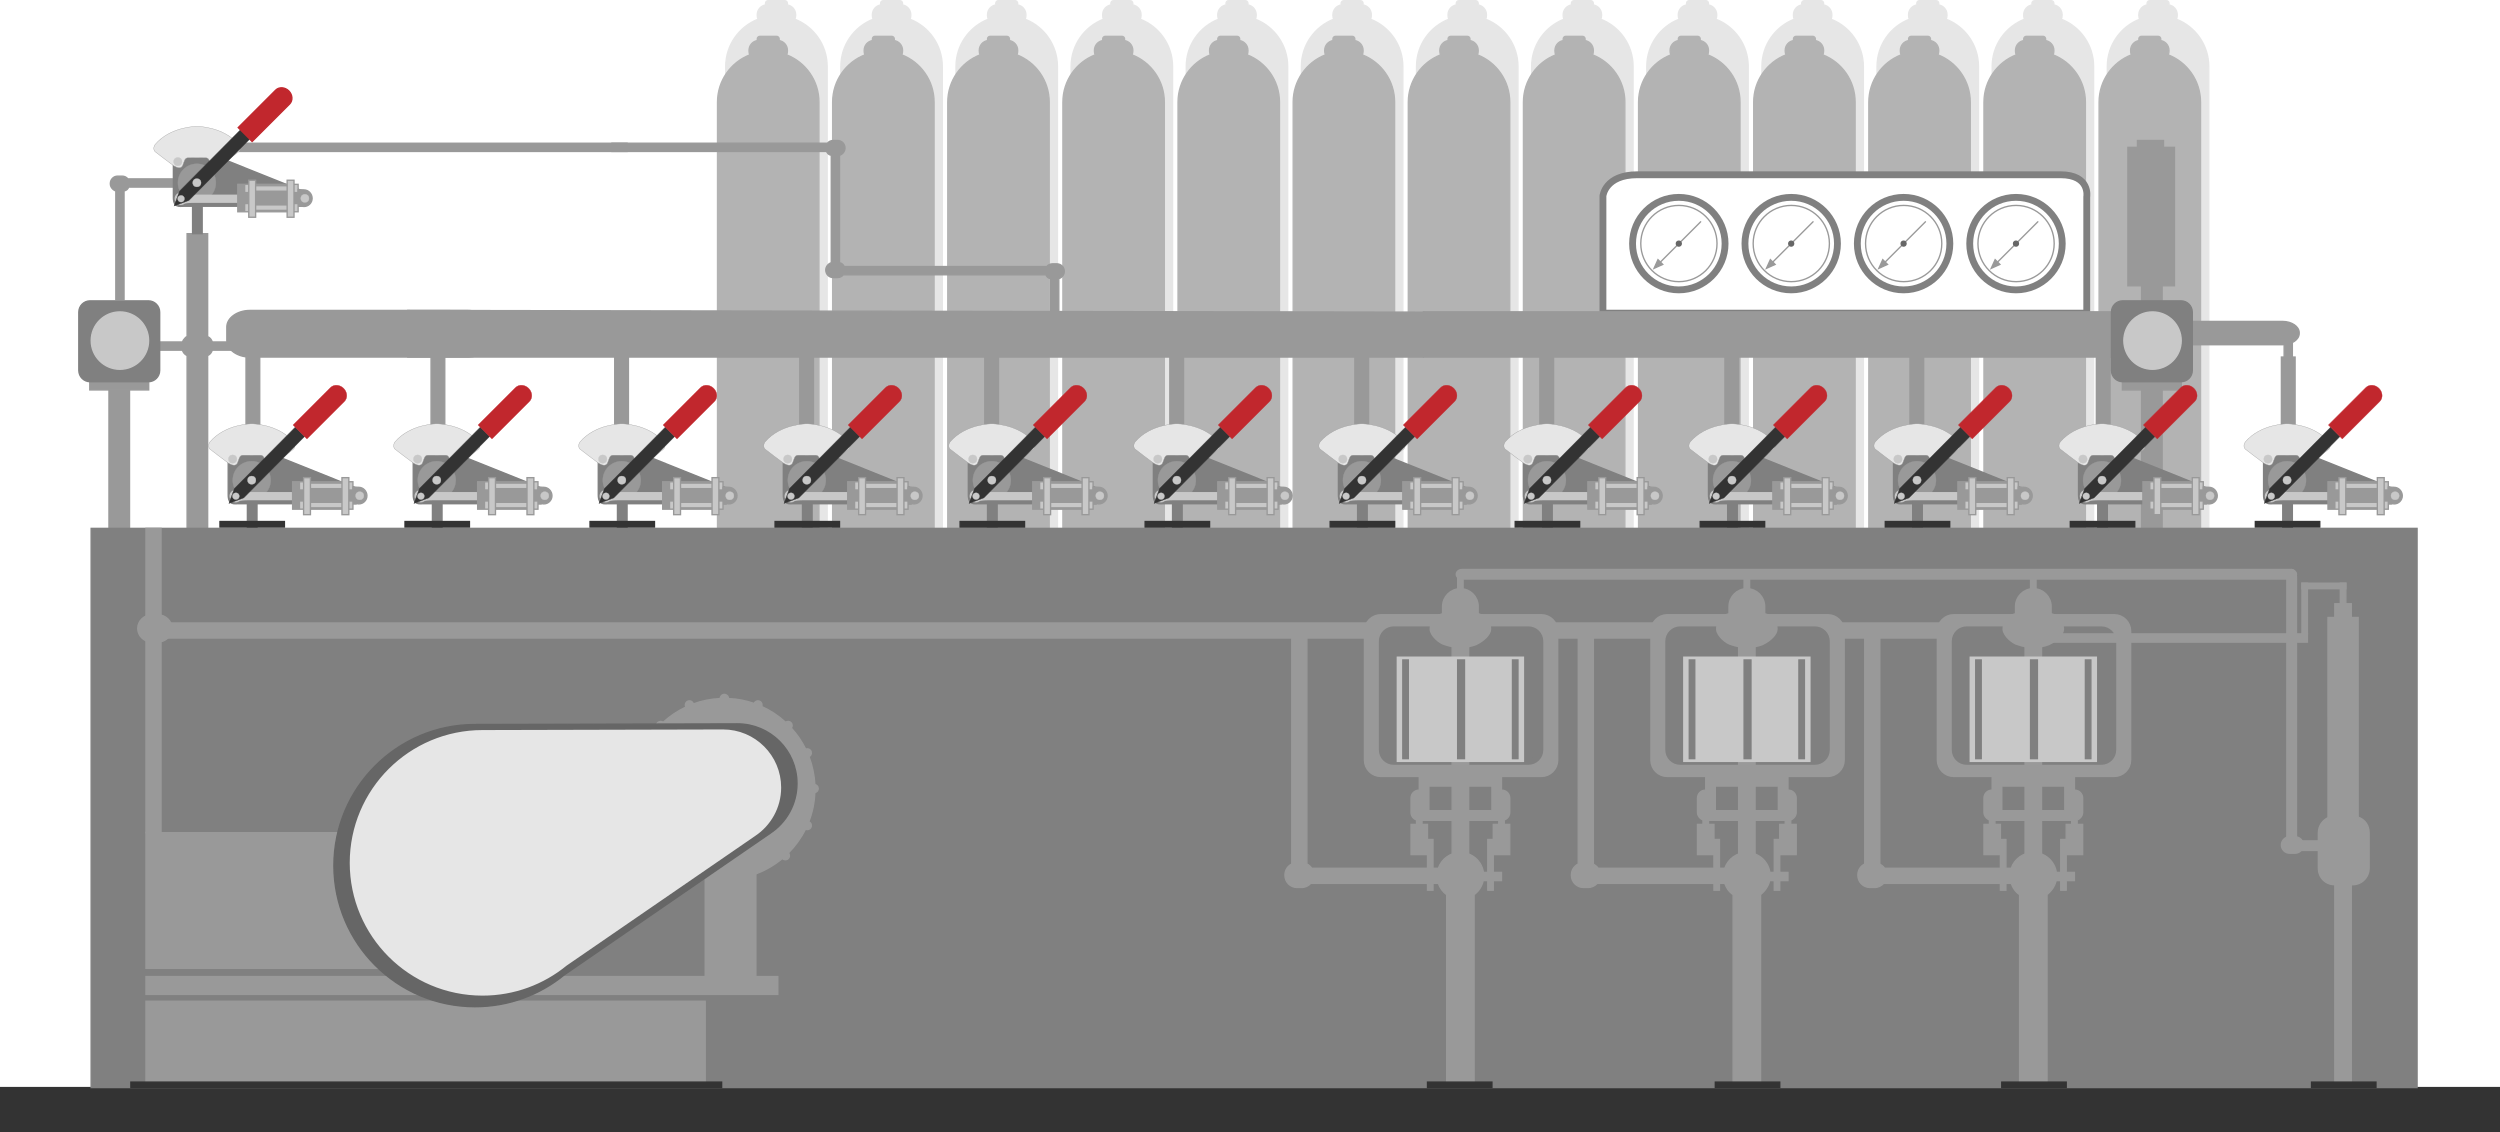 <?xml version="1.0" encoding="utf-8"?>
<!-- Generator: Adobe Illustrator 16.0.0, SVG Export Plug-In . SVG Version: 6.00 Build 0)  -->
<!DOCTYPE svg PUBLIC "-//W3C//DTD SVG 1.1//EN" "http://www.w3.org/Graphics/SVG/1.1/DTD/svg11.dtd">
<svg version="1.1" xmlns="http://www.w3.org/2000/svg" xmlns:xlink="http://www.w3.org/1999/xlink" x="0px" y="0px" width="1824px"
	 height="826px" viewBox="0 0 1824 826" enable-background="new 0 0 1824 826" xml:space="preserve">
<g id="Layer_1" display="none">
</g>
<g id="Cylinder">
</g>
<g id="Layer_6">
</g>
<g id="Pressure_gauge">
</g>
<g id="Chasis__x26__base">
</g>
<g id="Layer_8">
</g>
<g id="Motor__x26__pump">
</g>
<g id="Valves">
	<g>
		<path fill="#E6E6E6" stroke="#E6E6E6" stroke-miterlimit="10" d="M603.5,48.5v384h-74v-384c0-15.69,9.77-29.1,23.549-34.48
			c-0.359-0.85-0.549-1.78-0.549-2.75v-0.54c0-3.68,2.73-6.7,6.279-7.16c-0.18-0.29-0.279-0.63-0.279-0.99V2.42
			c0-1.06,0.845-1.92,1.905-1.92h12.16c1.062,0,1.935,0.86,1.935,1.92v0.16c0,0.36-0.1,0.7-0.279,0.99
			c3.549,0.46,6.279,3.48,6.279,7.16v0.54c0,0.97-0.189,1.9-0.55,2.75C593.73,19.4,603.5,32.81,603.5,48.5z"/>
		<path fill="#E6E6E6" stroke="#E6E6E6" stroke-miterlimit="10" d="M687.5,48.5v384h-74v-384c0-15.69,9.77-29.1,23.549-34.48
			c-0.359-0.85-0.549-1.78-0.549-2.75v-0.54c0-3.68,2.73-6.7,6.279-7.16c-0.18-0.29-0.279-0.63-0.279-0.99V2.42
			c0-1.06,0.845-1.92,1.905-1.92h12.16c1.062,0,1.935,0.86,1.935,1.92v0.16c0,0.36-0.1,0.7-0.279,0.99
			c3.549,0.46,6.279,3.48,6.279,7.16v0.54c0,0.97-0.189,1.9-0.55,2.75C677.73,19.4,687.5,32.81,687.5,48.5z"/>
		<path fill="#E6E6E6" stroke="#E6E6E6" stroke-miterlimit="10" d="M771.5,48.5v384h-74v-384c0-15.69,9.77-29.1,23.549-34.48
			c-0.359-0.85-0.549-1.78-0.549-2.75v-0.54c0-3.68,2.73-6.7,6.279-7.16c-0.18-0.29-0.279-0.63-0.279-0.99V2.42
			c0-1.06,0.845-1.92,1.905-1.92h12.16c1.062,0,1.935,0.86,1.935,1.92v0.16c0,0.36-0.1,0.7-0.279,0.99
			c3.549,0.46,6.279,3.48,6.279,7.16v0.54c0,0.97-0.189,1.9-0.55,2.75C761.73,19.4,771.5,32.81,771.5,48.5z"/>
		<path fill="#E6E6E6" stroke="#E6E6E6" stroke-miterlimit="10" d="M855.5,48.5v384h-74v-384c0-15.69,9.77-29.1,23.549-34.48
			c-0.359-0.85-0.549-1.78-0.549-2.75v-0.54c0-3.68,2.73-6.7,6.279-7.16c-0.18-0.29-0.279-0.63-0.279-0.99V2.42
			c0-1.06,0.845-1.92,1.905-1.92h12.16c1.062,0,1.935,0.86,1.935,1.92v0.16c0,0.36-0.1,0.7-0.279,0.99
			c3.549,0.46,6.279,3.48,6.279,7.16v0.54c0,0.97-0.189,1.9-0.55,2.75C845.73,19.4,855.5,32.81,855.5,48.5z"/>
		<path fill="#E6E6E6" stroke="#E6E6E6" stroke-miterlimit="10" d="M939.5,48.5v384h-74v-384c0-15.69,9.77-29.1,23.549-34.48
			c-0.359-0.85-0.549-1.78-0.549-2.75v-0.54c0-3.68,2.73-6.7,6.279-7.16c-0.18-0.29-0.279-0.63-0.279-0.99V2.42
			c0-1.06,0.845-1.92,1.905-1.92h12.16c1.062,0,1.935,0.86,1.935,1.92v0.16c0,0.36-0.1,0.7-0.279,0.99
			c3.549,0.46,6.279,3.48,6.279,7.16v0.54c0,0.97-0.189,1.9-0.55,2.75C929.73,19.4,939.5,32.81,939.5,48.5z"/>
		<path fill="#E6E6E6" stroke="#E6E6E6" stroke-miterlimit="10" d="M1023.5,48.5v384h-74v-384c0-15.69,9.77-29.1,23.549-34.48
			c-0.359-0.85-0.549-1.78-0.549-2.75v-0.54c0-3.68,2.73-6.7,6.279-7.16c-0.18-0.29-0.279-0.63-0.279-0.99V2.42
			c0-1.06,0.845-1.92,1.905-1.92h12.16c1.062,0,1.935,0.86,1.935,1.92v0.16c0,0.36-0.1,0.7-0.279,0.99
			c3.549,0.46,6.279,3.48,6.279,7.16v0.54c0,0.97-0.189,1.9-0.55,2.75C1013.73,19.4,1023.5,32.81,1023.5,48.5z"/>
		<path fill="#E6E6E6" stroke="#E6E6E6" stroke-miterlimit="10" d="M1107.5,48.5v384h-74v-384c0-15.69,9.77-29.1,23.549-34.48
			c-0.359-0.85-0.549-1.78-0.549-2.75v-0.54c0-3.68,2.73-6.7,6.279-7.16c-0.18-0.29-0.279-0.63-0.279-0.99V2.42
			c0-1.06,0.845-1.92,1.905-1.92h12.16c1.062,0,1.935,0.86,1.935,1.92v0.16c0,0.36-0.1,0.7-0.279,0.99
			c3.549,0.46,6.279,3.48,6.279,7.16v0.54c0,0.97-0.189,1.9-0.55,2.75C1097.73,19.4,1107.5,32.81,1107.5,48.5z"/>
		<path fill="#E6E6E6" stroke="#E6E6E6" stroke-miterlimit="10" d="M1191.5,48.5v384h-74v-384c0-15.69,9.77-29.1,23.549-34.48
			c-0.359-0.85-0.549-1.78-0.549-2.75v-0.54c0-3.68,2.73-6.7,6.279-7.16c-0.18-0.29-0.279-0.63-0.279-0.99V2.42
			c0-1.06,0.845-1.92,1.905-1.92h12.16c1.062,0,1.935,0.86,1.935,1.92v0.16c0,0.36-0.1,0.7-0.279,0.99
			c3.549,0.46,6.279,3.48,6.279,7.16v0.54c0,0.97-0.189,1.9-0.55,2.75C1181.73,19.4,1191.5,32.81,1191.5,48.5z"/>
		<path fill="#E6E6E6" stroke="#E6E6E6" stroke-miterlimit="10" d="M1275.5,48.5v384h-74v-384c0-15.69,9.77-29.1,23.549-34.48
			c-0.359-0.85-0.549-1.78-0.549-2.75v-0.54c0-3.68,2.73-6.7,6.279-7.16c-0.18-0.29-0.279-0.63-0.279-0.99V2.42
			c0-1.06,0.845-1.92,1.905-1.92h12.16c1.062,0,1.935,0.86,1.935,1.92v0.16c0,0.36-0.1,0.7-0.279,0.99
			c3.549,0.46,6.279,3.48,6.279,7.16v0.54c0,0.97-0.189,1.9-0.55,2.75C1265.73,19.4,1275.5,32.81,1275.5,48.5z"/>
		<path fill="#E6E6E6" stroke="#E6E6E6" stroke-miterlimit="10" d="M1359.5,48.5v384h-74v-384c0-15.69,9.77-29.1,23.549-34.48
			c-0.359-0.85-0.549-1.78-0.549-2.75v-0.54c0-3.68,2.73-6.7,6.279-7.16c-0.18-0.29-0.279-0.63-0.279-0.99V2.42
			c0-1.06,0.845-1.92,1.905-1.92h12.16c1.062,0,1.935,0.86,1.935,1.92v0.16c0,0.36-0.1,0.7-0.279,0.99
			c3.549,0.46,6.279,3.48,6.279,7.16v0.54c0,0.97-0.189,1.9-0.55,2.75C1349.73,19.4,1359.5,32.81,1359.5,48.5z"/>
		<path fill="#E6E6E6" stroke="#E6E6E6" stroke-miterlimit="10" d="M1443.5,48.5v384h-74v-384c0-15.69,9.77-29.1,23.549-34.48
			c-0.359-0.85-0.549-1.78-0.549-2.75v-0.54c0-3.68,2.73-6.7,6.279-7.16c-0.18-0.29-0.279-0.63-0.279-0.99V2.42
			c0-1.06,0.845-1.92,1.905-1.92h12.16c1.062,0,1.935,0.86,1.935,1.92v0.16c0,0.36-0.1,0.7-0.279,0.99
			c3.549,0.46,6.279,3.48,6.279,7.16v0.54c0,0.97-0.189,1.9-0.55,2.75C1433.73,19.4,1443.5,32.81,1443.5,48.5z"/>
		<path fill="#E6E6E6" stroke="#E6E6E6" stroke-miterlimit="10" d="M1527.5,48.5v384h-74v-384c0-15.69,9.77-29.1,23.549-34.48
			c-0.359-0.85-0.549-1.78-0.549-2.75v-0.54c0-3.68,2.73-6.7,6.279-7.16c-0.18-0.29-0.279-0.63-0.279-0.99V2.42
			c0-1.06,0.845-1.92,1.905-1.92h12.16c1.062,0,1.935,0.86,1.935,1.92v0.16c0,0.36-0.1,0.7-0.279,0.99
			c3.549,0.46,6.279,3.48,6.279,7.16v0.54c0,0.97-0.189,1.9-0.55,2.75C1517.73,19.4,1527.5,32.81,1527.5,48.5z"/>
		<path fill="#E6E6E6" stroke="#E6E6E6" stroke-miterlimit="10" d="M1611.5,48.5v384h-74v-384c0-15.69,9.77-29.1,23.549-34.48
			c-0.359-0.85-0.549-1.78-0.549-2.75v-0.54c0-3.68,2.73-6.7,6.279-7.16c-0.18-0.29-0.279-0.63-0.279-0.99V2.42
			c0-1.06,0.845-1.92,1.905-1.92h12.16c1.062,0,1.935,0.86,1.935,1.92v0.16c0,0.36-0.1,0.7-0.279,0.99
			c3.549,0.46,6.279,3.48,6.279,7.16v0.54c0,0.97-0.189,1.9-0.55,2.75C1601.73,19.4,1611.5,32.81,1611.5,48.5z"/>
		<path fill="#B3B3B3" stroke="#B3B3B3" stroke-miterlimit="10" d="M597.5,74.5v384h-74v-384c0-15.69,9.77-29.1,23.549-34.48
			c-0.359-0.85-0.549-1.78-0.549-2.75v-0.54c0-3.68,2.73-6.7,6.279-7.16c-0.18-0.29-0.279-0.63-0.279-0.99v-0.16
			c0-1.06,0.845-1.92,1.905-1.92h12.16c1.062,0,1.935,0.86,1.935,1.92v0.16c0,0.36-0.1,0.7-0.279,0.99
			c3.549,0.46,6.279,3.48,6.279,7.16v0.54c0,0.97-0.189,1.9-0.55,2.75C587.73,45.4,597.5,58.81,597.5,74.5z"/>
		<path fill="#B3B3B3" stroke="#B3B3B3" stroke-miterlimit="10" d="M681.5,74.5v384h-74v-384c0-15.69,9.77-29.1,23.549-34.48
			c-0.359-0.85-0.549-1.78-0.549-2.75v-0.54c0-3.68,2.73-6.7,6.279-7.16c-0.18-0.29-0.279-0.63-0.279-0.99v-0.16
			c0-1.06,0.845-1.92,1.905-1.92h12.16c1.062,0,1.935,0.86,1.935,1.92v0.16c0,0.36-0.1,0.7-0.279,0.99
			c3.549,0.46,6.279,3.48,6.279,7.16v0.54c0,0.97-0.189,1.9-0.55,2.75C671.73,45.4,681.5,58.81,681.5,74.5z"/>
		<path fill="#B3B3B3" stroke="#B3B3B3" stroke-miterlimit="10" d="M765.5,74.5v384h-74v-384c0-15.69,9.77-29.1,23.549-34.48
			c-0.359-0.85-0.549-1.78-0.549-2.75v-0.54c0-3.68,2.73-6.7,6.279-7.16c-0.18-0.29-0.279-0.63-0.279-0.99v-0.16
			c0-1.06,0.845-1.92,1.905-1.92h12.16c1.062,0,1.935,0.86,1.935,1.92v0.16c0,0.36-0.1,0.7-0.279,0.99
			c3.549,0.46,6.279,3.48,6.279,7.16v0.54c0,0.97-0.189,1.9-0.55,2.75C755.73,45.4,765.5,58.81,765.5,74.5z"/>
		<path fill="#B3B3B3" stroke="#B3B3B3" stroke-miterlimit="10" d="M849.5,74.5v384h-74v-384c0-15.69,9.77-29.1,23.549-34.48
			c-0.359-0.85-0.549-1.78-0.549-2.75v-0.54c0-3.68,2.73-6.7,6.279-7.16c-0.18-0.29-0.279-0.63-0.279-0.99v-0.16
			c0-1.06,0.845-1.92,1.905-1.92h12.16c1.062,0,1.935,0.86,1.935,1.92v0.16c0,0.36-0.1,0.7-0.279,0.99
			c3.549,0.46,6.279,3.48,6.279,7.16v0.54c0,0.97-0.189,1.9-0.55,2.75C839.73,45.4,849.5,58.81,849.5,74.5z"/>
		<path fill="#B3B3B3" stroke="#B3B3B3" stroke-miterlimit="10" d="M933.5,74.5v384h-74v-384c0-15.69,9.77-29.1,23.549-34.48
			c-0.359-0.85-0.549-1.78-0.549-2.75v-0.54c0-3.68,2.73-6.7,6.279-7.16c-0.18-0.29-0.279-0.63-0.279-0.99v-0.16
			c0-1.06,0.845-1.92,1.905-1.92h12.16c1.062,0,1.935,0.86,1.935,1.92v0.16c0,0.36-0.1,0.7-0.279,0.99
			c3.549,0.46,6.279,3.48,6.279,7.16v0.54c0,0.97-0.189,1.9-0.55,2.75C923.73,45.4,933.5,58.81,933.5,74.5z"/>
		<path fill="#B3B3B3" stroke="#B3B3B3" stroke-miterlimit="10" d="M1017.5,74.5v384h-74v-384c0-15.69,9.77-29.1,23.549-34.48
			c-0.359-0.85-0.549-1.78-0.549-2.75v-0.54c0-3.68,2.73-6.7,6.279-7.16c-0.18-0.29-0.279-0.63-0.279-0.99v-0.16
			c0-1.06,0.845-1.92,1.905-1.92h12.16c1.062,0,1.935,0.86,1.935,1.92v0.16c0,0.36-0.1,0.7-0.279,0.99
			c3.549,0.46,6.279,3.48,6.279,7.16v0.54c0,0.97-0.189,1.9-0.55,2.75C1007.73,45.4,1017.5,58.81,1017.5,74.5z"/>
		<path fill="#B3B3B3" stroke="#B3B3B3" stroke-miterlimit="10" d="M1101.5,74.5v384h-74v-384c0-15.69,9.77-29.1,23.549-34.48
			c-0.359-0.85-0.549-1.78-0.549-2.75v-0.54c0-3.68,2.73-6.7,6.279-7.16c-0.18-0.29-0.279-0.63-0.279-0.99v-0.16
			c0-1.06,0.845-1.92,1.905-1.92h12.16c1.062,0,1.935,0.86,1.935,1.92v0.16c0,0.36-0.1,0.7-0.279,0.99
			c3.549,0.46,6.279,3.48,6.279,7.16v0.54c0,0.97-0.189,1.9-0.55,2.75C1091.73,45.4,1101.5,58.81,1101.5,74.5z"/>
		<path fill="#B3B3B3" stroke="#B3B3B3" stroke-miterlimit="10" d="M1185.5,74.5v384h-74v-384c0-15.69,9.77-29.1,23.549-34.48
			c-0.359-0.85-0.549-1.78-0.549-2.75v-0.54c0-3.68,2.73-6.7,6.279-7.16c-0.18-0.29-0.279-0.63-0.279-0.99v-0.16
			c0-1.06,0.845-1.92,1.905-1.92h12.16c1.062,0,1.935,0.86,1.935,1.92v0.16c0,0.36-0.1,0.7-0.279,0.99
			c3.549,0.46,6.279,3.48,6.279,7.16v0.54c0,0.97-0.189,1.9-0.55,2.75C1175.73,45.4,1185.5,58.81,1185.5,74.5z"/>
		<path fill="#B3B3B3" stroke="#B3B3B3" stroke-miterlimit="10" d="M1269.5,74.5v384h-74v-384c0-15.69,9.77-29.1,23.549-34.48
			c-0.359-0.85-0.549-1.78-0.549-2.75v-0.54c0-3.68,2.73-6.7,6.279-7.16c-0.18-0.29-0.279-0.63-0.279-0.99v-0.16
			c0-1.06,0.845-1.92,1.905-1.92h12.16c1.062,0,1.935,0.86,1.935,1.92v0.16c0,0.36-0.1,0.7-0.279,0.99
			c3.549,0.46,6.279,3.48,6.279,7.16v0.54c0,0.97-0.189,1.9-0.55,2.75C1259.73,45.4,1269.5,58.81,1269.5,74.5z"/>
		<path fill="#B3B3B3" stroke="#B3B3B3" stroke-miterlimit="10" d="M1353.5,74.5v384h-74v-384c0-15.69,9.77-29.1,23.549-34.48
			c-0.359-0.85-0.549-1.78-0.549-2.75v-0.54c0-3.68,2.73-6.7,6.279-7.16c-0.18-0.29-0.279-0.63-0.279-0.99v-0.16
			c0-1.06,0.845-1.92,1.905-1.92h12.16c1.062,0,1.935,0.86,1.935,1.92v0.16c0,0.36-0.1,0.7-0.279,0.99
			c3.549,0.46,6.279,3.48,6.279,7.16v0.54c0,0.97-0.189,1.9-0.55,2.75C1343.73,45.4,1353.5,58.81,1353.5,74.5z"/>
		<path fill="#B3B3B3" stroke="#B3B3B3" stroke-miterlimit="10" d="M1437.5,74.5v384h-74v-384c0-15.69,9.77-29.1,23.549-34.48
			c-0.359-0.85-0.549-1.78-0.549-2.75v-0.54c0-3.68,2.73-6.7,6.279-7.16c-0.18-0.29-0.279-0.63-0.279-0.99v-0.16
			c0-1.06,0.845-1.92,1.905-1.92h12.16c1.062,0,1.935,0.86,1.935,1.92v0.16c0,0.36-0.1,0.7-0.279,0.99
			c3.549,0.46,6.279,3.48,6.279,7.16v0.54c0,0.97-0.189,1.9-0.55,2.75C1427.73,45.4,1437.5,58.81,1437.5,74.5z"/>
		<path fill="#B3B3B3" stroke="#B3B3B3" stroke-miterlimit="10" d="M1521.5,74.5v384h-74v-384c0-15.69,9.77-29.1,23.549-34.48
			c-0.359-0.85-0.549-1.78-0.549-2.75v-0.54c0-3.68,2.73-6.7,6.279-7.16c-0.18-0.29-0.279-0.63-0.279-0.99v-0.16
			c0-1.06,0.845-1.92,1.905-1.92h12.16c1.062,0,1.935,0.86,1.935,1.92v0.16c0,0.36-0.1,0.7-0.279,0.99
			c3.549,0.46,6.279,3.48,6.279,7.16v0.54c0,0.97-0.189,1.9-0.55,2.75C1511.73,45.4,1521.5,58.81,1521.5,74.5z"/>
		<path fill="#B3B3B3" stroke="#B3B3B3" stroke-miterlimit="10" d="M1605.5,74.5v384h-74v-384c0-15.69,9.77-29.1,23.549-34.48
			c-0.359-0.85-0.549-1.78-0.549-2.75v-0.54c0-3.68,2.73-6.7,6.279-7.16c-0.18-0.29-0.279-0.63-0.279-0.99v-0.16
			c0-1.06,0.845-1.92,1.905-1.92h12.16c1.062,0,1.935,0.86,1.935,1.92v0.16c0,0.36-0.1,0.7-0.279,0.99
			c3.549,0.46,6.279,3.48,6.279,7.16v0.54c0,0.97-0.189,1.9-0.55,2.75C1595.73,45.4,1605.5,58.81,1605.5,74.5z"/>
		<rect x="1664.5" y="260.5" fill="#999999" stroke="#999999" stroke-miterlimit="10" width="10" height="60"/>
		<rect x="1529.5" y="260.5" fill="#999999" stroke="#999999" stroke-miterlimit="10" width="10" height="60"/>
		<rect x="1393.5" y="260.5" fill="#999999" stroke="#999999" stroke-miterlimit="10" width="10" height="60"/>
		<rect x="1258.5" y="260.5" fill="#999999" stroke="#999999" stroke-miterlimit="10" width="10" height="60"/>
		<rect x="1123.5" y="260.5" fill="#999999" stroke="#999999" stroke-miterlimit="10" width="10" height="60"/>
		<rect x="988.5" y="260.5" fill="#999999" stroke="#999999" stroke-miterlimit="10" width="10" height="60"/>
		<rect x="853.5" y="260.5" fill="#999999" stroke="#999999" stroke-miterlimit="10" width="10" height="60"/>
		<rect x="718.5" y="260.5" fill="#999999" stroke="#999999" stroke-miterlimit="10" width="10" height="60"/>
		<rect x="583.5" y="260.5" fill="#999999" stroke="#999999" stroke-miterlimit="10" width="10" height="60"/>
		<rect x="448.5" y="260.5" fill="#999999" stroke="#999999" stroke-miterlimit="10" width="10" height="60"/>
		<rect x="314.5" y="260.5" fill="#999999" stroke="#999999" stroke-miterlimit="10" width="10" height="60"/>
		<rect x="179.5" y="260.5" fill="#999999" stroke="#999999" stroke-miterlimit="10" width="10" height="60"/>
		<path fill="#999999" stroke="#999999" stroke-miterlimit="10" d="M1677.5,243.25c0,4.556-5.486,8.25-12.234,8.25h-67.396
			c-6.75,0-12.369-3.694-12.369-8.25v-0.5c0-4.556,5.619-8.25,12.369-8.25h67.396c6.748,0,12.234,3.694,12.234,8.25V243.25z"/>
		<rect x="1666.5" y="247.5" fill="#999999" stroke="#999999" stroke-miterlimit="10" width="6" height="17"/>
		<path fill="#FFFFFF" stroke="#808080" stroke-width="5" stroke-miterlimit="10" d="M1169.5,228.5V143c0,0,1.528-15.5,25.104-15.5
			c23.574,0,286.648,0,308.684,0c22.033,0,19.213,16.167,19.213,16.167V228.5H1169.5z"/>
		<circle fill="#FFFFFF" stroke="#808080" stroke-width="5" stroke-miterlimit="10" cx="1224.862" cy="177.748" r="33.748"/>
		<circle fill="#FFFFFF" stroke="#808080" stroke-width="5" stroke-miterlimit="10" cx="1306.862" cy="177.748" r="33.748"/>
		<circle fill="#FFFFFF" stroke="#808080" stroke-width="5" stroke-miterlimit="10" cx="1388.862" cy="177.748" r="33.748"/>
		<circle fill="#FFFFFF" stroke="#808080" stroke-width="5" stroke-miterlimit="10" cx="1470.862" cy="177.748" r="33.748"/>
		<line fill="none" stroke="#999999" stroke-miterlimit="10" x1="1224.862" y1="177.748" x2="1208.629" y2="193.982"/>
		
			<line fill="none" stroke="#999999" stroke-linecap="round" stroke-miterlimit="10" x1="1224.862" y1="177.748" x2="1240.798" y2="161.813"/>
		<polygon fill="#999999" stroke="#999999" stroke-miterlimit="10" points="1213.127,192.918 1206.799,195.782 1209.663,189.454 		
			"/>
		<circle fill="none" stroke="#999999" stroke-miterlimit="10" cx="1224.922" cy="177.688" r="27.812"/>
		<circle fill="#666666" stroke="#666666" stroke-miterlimit="10" cx="1224.861" cy="177.748" r="1.791"/>
		<line fill="none" stroke="#999999" stroke-miterlimit="10" x1="1306.862" y1="177.748" x2="1290.629" y2="193.982"/>
		
			<line fill="none" stroke="#999999" stroke-linecap="round" stroke-miterlimit="10" x1="1306.862" y1="177.748" x2="1322.798" y2="161.813"/>
		<polygon fill="#999999" stroke="#999999" stroke-miterlimit="10" points="1295.127,192.918 1288.799,195.782 1291.663,189.454 		
			"/>
		<circle fill="none" stroke="#999999" stroke-miterlimit="10" cx="1306.922" cy="177.688" r="27.812"/>
		<circle fill="#666666" stroke="#666666" stroke-miterlimit="10" cx="1306.861" cy="177.748" r="1.791"/>
		<line fill="none" stroke="#999999" stroke-miterlimit="10" x1="1388.862" y1="177.748" x2="1372.629" y2="193.982"/>
		
			<line fill="none" stroke="#999999" stroke-linecap="round" stroke-miterlimit="10" x1="1388.862" y1="177.748" x2="1404.798" y2="161.813"/>
		<polygon fill="#999999" stroke="#999999" stroke-miterlimit="10" points="1377.127,192.918 1370.799,195.782 1373.663,189.454 		
			"/>
		<circle fill="none" stroke="#999999" stroke-miterlimit="10" cx="1388.922" cy="177.688" r="27.812"/>
		<circle fill="#666666" stroke="#666666" stroke-miterlimit="10" cx="1388.861" cy="177.748" r="1.791"/>
		<line fill="none" stroke="#999999" stroke-miterlimit="10" x1="1470.862" y1="177.748" x2="1454.629" y2="193.982"/>
		
			<line fill="none" stroke="#999999" stroke-linecap="round" stroke-miterlimit="10" x1="1470.862" y1="177.748" x2="1486.798" y2="161.813"/>
		<polygon fill="#999999" stroke="#999999" stroke-miterlimit="10" points="1459.127,192.918 1452.799,195.782 1455.663,189.454 		
			"/>
		<circle fill="none" stroke="#999999" stroke-miterlimit="10" cx="1470.922" cy="177.688" r="27.812"/>
		<circle fill="#666666" stroke="#666666" stroke-miterlimit="10" cx="1470.861" cy="177.748" r="1.791"/>
		<g>
			<path fill="#999999" stroke="#999999" stroke-miterlimit="10" d="M195.5,249.5h-40.595c-0.671-1.66-1.405-3.04-3.405-3.92V170.5
				h-15v75.08c-1,0.34-1.178,0.77-1.668,1.26c-0.75,0.75-1.356,1.66-1.767,2.66H71.5v6h61.565c0.669,1.66,1.435,3.04,3.435,3.92
				V387.5h15V259.42c2-0.88,2.734-2.26,3.405-3.92H195.5V249.5z"/>
			<polygon fill="#999999" stroke="#999999" stroke-miterlimit="10" points="297.5,226.5 297.5,260.5 1038.5,260.5 1038.5,227.732 
							"/>
		</g>
		<rect x="1038.5" y="227.5" fill="#999999" stroke="#999999" stroke-miterlimit="10" width="503" height="33"/>
		<rect x="1562.5" y="284.5" fill="#999999" stroke="#999999" stroke-miterlimit="10" width="15" height="103"/>
		<path fill="#999999" stroke="#999999" stroke-miterlimit="10" d="M776.5,197.87v0.26c0,2.5-2,4.59-4,5.19v23.18h-6v-23.18
			c-2-0.39-2.784-1.44-3.454-2.82h-147.74c-0.991,1.22-2.5,2-4.19,2h-3.26c-2.971,0-5.355-2.4-5.355-5.37v-0.26c0-2.5,2-4.59,4-5.19
			v-78.36c-2-0.39-2.784-1.44-3.454-2.82H446.5v-6h157.165c0.99-1.22,2.5-2,4.19-2h3.26c2.971,0,5.385,2.4,5.385,5.37v0.26
			c0,2.5-2,4.59-4,5.19v78.36c2,0.39,2.755,1.44,3.425,2.82h147.74c0.99-1.22,2.5-2,4.19-2h3.26
			C774.086,192.5,776.5,194.9,776.5,197.87z"/>
		<path fill="#999999" stroke="#999999" stroke-miterlimit="10" d="M181.5,130.5H93.306c-0.991-1.22-2.5-2-4.19-2h-3.26
			c-2.971,0-5.355,2.4-5.355,5.37v0.26c0,2.5,2,4.59,4,5.19v79.18h6v-79.18c2-0.39,2.755-1.44,3.425-2.82H181.5V130.5z"/>
		<rect x="0.5" y="793.5" fill="#333333" stroke="#333333" stroke-miterlimit="10" width="1823" height="32"/>
		<rect x="1562.5" y="208.5" fill="#999999" stroke="#999999" stroke-miterlimit="10" width="15" height="11"/>
		<rect x="1548.5" y="278.5" fill="#999999" stroke="#999999" stroke-miterlimit="10" width="43" height="6"/>
		<path fill="#808080" stroke="#808080" stroke-miterlimit="10" d="M1599.5,270.268c0,4.547-3.686,8.232-8.232,8.232h-42.535
			c-4.547,0-8.232-3.686-8.232-8.232v-42.535c0-4.547,3.686-8.232,8.232-8.232h42.535c4.547,0,8.232,3.686,8.232,8.232V270.268z"/>
		<circle fill="#C8C8C8" stroke="#C8C8C8" stroke-miterlimit="10" cx="1570.485" cy="248.5" r="20.924"/>
		<rect x="1552.5" y="107.5" fill="#999999" stroke="#999999" stroke-miterlimit="10" width="34" height="101"/>
		<rect x="1559.5" y="102.5" fill="#999999" stroke="#999999" stroke-miterlimit="10" width="19" height="5"/>
		<path fill="#999999" stroke="#999999" stroke-miterlimit="10" d="M357.5,238.5c0-6.627-7.209-12-16.078-12H182.161
			c-8.87,0-16.661,5.373-16.661,12v10c0,6.627,7.791,12,16.661,12h159.261c8.869,0,16.078-5.373,16.078-12V238.5z"/>
		<rect x="160.5" y="104.5" fill="#999999" stroke="#999999" stroke-miterlimit="10" width="297" height="6"/>
		<rect x="65.5" y="278.5" fill="#999999" stroke="#999999" stroke-miterlimit="10" width="43" height="6"/>
		<path fill="#808080" stroke="#808080" stroke-miterlimit="10" d="M116.5,270.268c0,4.547-3.686,8.232-8.232,8.232H65.732
			c-4.547,0-8.232-3.686-8.232-8.232v-42.535c0-4.547,3.686-8.232,8.232-8.232h42.535c4.547,0,8.232,3.686,8.232,8.232V270.268z"/>
		<circle fill="#C8C8C8" stroke="#C8C8C8" stroke-miterlimit="10" cx="87.485" cy="248.5" r="20.924"/>
		<rect x="79.5" y="284.5" fill="#999999" stroke="#999999" stroke-miterlimit="10" width="15" height="103"/>
		<rect x="66.5" y="385.5" fill="#808080" stroke="#808080" stroke-miterlimit="10" width="1697" height="408"/>
		<rect x="106.5" y="454.5" fill="#999999" stroke="#999999" stroke-miterlimit="10" width="1377" height="11"/>
		<g>
			<path fill="#999999" stroke="#999999" stroke-width="5" stroke-miterlimit="10" d="M1134.5,460.44v94.119
				c0,5.49-4.451,9.94-9.94,9.94H1007.44c-5.49,0-9.94-4.45-9.94-9.94V460.44c0-5.49,4.45-9.94,9.94-9.94h43.3
				c-3.11,1.57-5.24,4.78-5.24,8.5c0.04,3.42,5.88,8.79,9.5,9.5c7.13,2.54,14.92,2.29,21,0c5.96-2.83,9.5-7,9.5-9.5
				c0-3.72-2.131-6.93-5.24-8.5h44.3C1130.049,450.5,1134.5,454.95,1134.5,460.44z"/>
			<path fill="#808080" stroke="#808080" stroke-width="5" stroke-miterlimit="10" d="M1123.5,547.146
				c0,4.614-3.74,8.354-8.354,8.354h-98.291c-4.614,0-8.354-3.74-8.354-8.354v-79.291c0-4.614,3.74-8.354,8.354-8.354h98.291
				c4.614,0,8.354,3.74,8.354,8.354V547.146z"/>
			<rect x="1059.5" y="469.5" fill="#999999" stroke="#999999" stroke-miterlimit="10" width="12" height="170"/>
			<rect x="1021.5" y="481.5" fill="#C8C8C8" stroke="#C8C8C8" stroke-width="5" stroke-miterlimit="10" width="88" height="72"/>
			<rect x="1063.5" y="481.5" fill="#808080" stroke="#808080" stroke-miterlimit="10" width="5" height="72"/>
			<rect x="1103.5" y="481.5" fill="#808080" stroke="#808080" stroke-miterlimit="10" width="4" height="72"/>
			<rect x="1023.5" y="481.5" fill="#808080" stroke="#808080" stroke-miterlimit="10" width="4" height="72"/>
			<path fill="#999999" stroke="#999999" stroke-width="5" stroke-miterlimit="10" d="M1085.5,459c0,2.5-3.54,6.67-9.5,9.5
				c-6.08,2.29-13.87,2.54-21,0c-3.62-0.71-9.46-6.08-9.5-9.5c0-3.72,2.13-6.93,5.24-8.5c1.14-0.57,2.42-0.92,3.76-0.99v-7.01
				c0-6.08,4.92-11,11-11c3.04,0,5.79,1.23,7.78,3.22c1.989,1.99,3.22,4.74,3.22,7.78v7.01c1.34,0.07,2.619,0.42,3.76,0.99
				C1083.369,452.07,1085.5,455.28,1085.5,459z"/>
			<rect x="1039" y="570" fill="none" stroke="#999999" stroke-width="8" stroke-miterlimit="10" width="53" height="25"/>
			<path fill="#999999" stroke="#999999" stroke-miterlimit="10" d="M1097.5,598.23v3.27h4v22h-12v13h6v6h-6v7h-4v-7h-3.36
				c-0.88,4.19-3.29,7.81-6.64,10.24V789.5h-20V652.74c-2.81-2.04-4.951-4.9-6.09-8.24h-3.91v5h-4v-5h-85.21
				c-1.62,1.84-3.99,3-6.64,3h-3.301c-4.89,0-8.85-3.96-8.85-8.85v-0.301c0-3.51,2.04-6.54,5-7.97V460.5h11v169.88
				c1.45,0.7,2.68,1.78,3.549,3.12h84.451v-10h-12v-22h4v-3.27c-2.32-0.74-4-2.91-4-5.48v-10.5c0-3.18,2.57-5.75,5.75-5.75h0.5
				c3.18,0,5.75,2.57,5.75,5.75v10.5c0,2.57-1.68,4.74-4,5.48v3.27h4v11h4v21h3.92c2.271-6.69,8.62-11.5,16.08-11.5
				c8.54,0,15.61,6.3,16.81,14.5h3.19v-24h4v-11h4v-3.27c-2.32-0.74-4-2.91-4-5.48v-10.5c0-3.18,2.57-5.75,5.75-5.75h0.5
				c3.18,0,5.75,2.57,5.75,5.75v10.5C1101.5,595.32,1099.82,597.49,1097.5,598.23z"/>
			<line fill="none" stroke="#999999" stroke-width="5" stroke-miterlimit="10" x1="1065.5" y1="432" x2="1065.5" y2="418"/>
		</g>
		<rect x="106.5" y="730.5" fill="#999999" stroke="#999999" stroke-miterlimit="10" width="408" height="59"/>
		<rect x="106.5" y="607.5" fill="#999999" stroke="#999999" stroke-miterlimit="10" width="226" height="99"/>
		<rect x="106.5" y="712.5" fill="#999999" stroke="#999999" stroke-miterlimit="10" width="461" height="13"/>
		<rect x="514.5" y="635.5" fill="#999999" stroke="#999999" stroke-miterlimit="10" width="37" height="77"/>
		<path fill="#999999" stroke="#999999" stroke-miterlimit="10" d="M595.985,577.51c-0.43,0.391-0.95,0.63-1.49,0.721
			c-0.279,7.5-1.82,14.67-4.409,21.319c0.409,0.16,0.791,0.42,1.109,0.771c1.09,1.22,1,3.09-0.21,4.189
			c-0.93,0.84-2.24,0.99-3.3,0.471c-3.21,6.46-7.44,12.31-12.479,17.35c1.079,1.22,0.989,3.08-0.221,4.18
			c-1.21,1.09-3.07,1.01-4.171-0.18c-11.459,9.57-26.209,15.33-42.301,15.33c-36.468,0-66.058-29.561-66.058-66.03
			c0-17.12,6.529-32.729,17.229-44.46c-0.979-1.21-0.86-3,0.31-4.06c1.1-0.99,2.739-1.011,3.85-0.12
			c4.91-4.51,10.5-8.29,16.601-11.15c-0.711-1.189-0.521-2.76,0.55-3.729c1.221-1.101,3.1-1,4.2,0.21
			c0.33,0.37,0.566,0.81,0.668,1.26c6.17-2.26,12.637-3.61,19.637-3.92v-0.07c0-1.63,1.359-2.96,3-2.96s3,1.33,3,2.96v0.07
			c7,0.29,12.822,1.53,18.732,3.59c0.16-0.42,0.417-0.81,0.767-1.14c1.22-1.101,3.098-1,4.198,0.21
			c0.789,0.88,0.959,2.109,0.529,3.13c6.43,2.899,12.309,6.81,17.439,11.52c1.221-0.95,2.979-0.81,4.029,0.351
			c0.979,1.1,1.011,2.72,0.119,3.83c4.199,4.59,7.751,9.779,10.521,15.42c1.129-0.471,2.489-0.21,3.359,0.75
			c1.09,1.22,1,3.09-0.21,4.189c-0.24,0.21-0.5,0.38-0.779,0.5c2.439,6.38,3.929,13.23,4.27,20.38c0.64,0.101,1.25,0.41,1.72,0.931
			C597.285,574.54,597.195,576.41,595.985,577.51z"/>
		<circle fill="#999999" stroke="#999999" stroke-miterlimit="10" cx="1426.981" cy="513.312" r="2.967"/>
		<path fill="#666666" stroke="#666666" stroke-miterlimit="10" d="M581.485,571.62c0,15.16-7.76,28.51-19.529,36.3l-0.021,0.021
			l-150.1,103.21c-17.761,14.59-40.5,23.34-65.28,23.34c-56.85,0-102.94-46.09-102.94-102.94c0-56.85,46.091-102.939,102.94-102.939
			l191.43-0.49C562.005,528.12,581.485,547.59,581.485,571.62z"/>
		<path fill="#E6E6E6" stroke="#E6E6E6" stroke-width="5" stroke-miterlimit="10" d="M567.43,574.586
			c0,13.899-7.115,26.138-17.904,33.279l-0.019,0.02l-137.612,94.623c-16.282,13.376-37.13,21.397-59.848,21.397
			c-52.12,0-94.376-42.256-94.376-94.375c0-52.121,42.256-94.376,94.376-94.376l175.502-0.449
			C549.568,534.705,567.43,552.556,567.43,574.586z"/>
		<rect x="106.5" y="385.5" fill="#999999" stroke="#999999" stroke-miterlimit="10" width="11" height="80"/>
		<rect x="106.5" y="465.5" fill="#999999" stroke="#999999" stroke-miterlimit="10" width="11" height="142"/>
		<path fill="#999999" stroke="#999999" stroke-miterlimit="10" d="M125.485,458.5c0,5.522-4.735,10-10.577,10h-3.846
			c-5.842,0-10.577-4.478-10.577-10l0,0c0-5.522,4.735-10,10.577-10h3.846C120.75,448.5,125.485,452.978,125.485,458.5
			L125.485,458.5z"/>
		<path fill="#999999" stroke="#999999" stroke-width="5" stroke-miterlimit="10" d="M1343.5,460.44v94.119
			c0,5.49-4.465,9.94-9.955,9.94h-117.119c-5.49,0-9.926-4.45-9.926-9.94V460.44c0-5.49,4.436-9.94,9.926-9.94h43.3
			c-3.11,1.57-5.24,4.78-5.24,8.5c0.04,3.42,5.88,8.79,9.5,9.5c7.13,2.54,14.92,2.29,21,0c5.96-2.83,9.5-7,9.5-9.5
			c0-3.72-2.13-6.93-5.24-8.5h44.3C1339.035,450.5,1343.5,454.95,1343.5,460.44z"/>
		<path fill="#808080" stroke="#808080" stroke-width="5" stroke-miterlimit="10" d="M1332.5,547.146
			c0,4.614-3.74,8.354-8.354,8.354h-98.292c-4.613,0-8.354-3.74-8.354-8.354v-79.291c0-4.614,3.74-8.354,8.354-8.354h98.292
			c4.614,0,8.354,3.74,8.354,8.354V547.146z"/>
		<rect x="1268.5" y="469.5" fill="#999999" stroke="#999999" stroke-miterlimit="10" width="12" height="170"/>
		<rect x="1230.5" y="481.5" fill="#C8C8C8" stroke="#C8C8C8" stroke-width="5" stroke-miterlimit="10" width="88" height="72"/>
		<rect x="1272.5" y="481.5" fill="#808080" stroke="#808080" stroke-miterlimit="10" width="5" height="72"/>
		<rect x="1312.5" y="481.5" fill="#808080" stroke="#808080" stroke-miterlimit="10" width="4" height="72"/>
		<rect x="1232.5" y="481.5" fill="#808080" stroke="#808080" stroke-miterlimit="10" width="4" height="72"/>
		<path fill="#999999" stroke="#999999" stroke-width="5" stroke-miterlimit="10" d="M1294.485,459c0,2.5-3.54,6.67-9.5,9.5
			c-6.08,2.29-13.87,2.54-21,0c-3.62-0.71-9.46-6.08-9.5-9.5c0-3.72,2.138-6.93,5.247-8.5c1.141-0.57,2.768-0.92,3.768-0.99v-7.01
			c0-6.08,4.912-11,10.992-11c3.041,0,5.793,1.23,7.784,3.22c1.989,1.99,3.224,4.74,3.224,7.78v7.01c1,0.07,2.613,0.42,3.752,0.99
			C1292.363,452.07,1294.485,455.28,1294.485,459z"/>
		<rect x="1248" y="570" fill="none" stroke="#999999" stroke-width="8" stroke-miterlimit="10" width="53" height="25"/>
		<path fill="#999999" stroke="#999999" stroke-miterlimit="10" d="M1306.5,598.23v3.27h4v22h-12v13h6v6h-6v7h-4v-7h-3.375
			c-0.88,4.19-3.625,7.81-6.625,10.24V789.5h-20V652.74c-3-2.04-4.965-4.9-6.104-8.24h-3.896v5h-4v-5h-85.225
			c-1.62,1.84-3.99,3-6.641,3h-3.299c-4.891,0-8.836-3.96-8.836-8.85v-0.301c0-3.51,2-6.54,5-7.97V460.5h11v169.88
			c1,0.7,2.666,1.78,3.535,3.12h84.465v-10h-12v-22h4v-3.27c-2-0.74-4-2.91-4-5.48v-10.5c0-3.18,2.556-5.75,5.734-5.75h0.5
			c3.182,0,5.766,2.57,5.766,5.75v10.5c0,2.57-2,4.74-4,5.48v3.27h4v11h4v21h3.905c2.271-6.69,8.62-11.5,16.08-11.5
			c8.54,0,15.61,6.3,16.81,14.5h3.205v-24h4v-11h4v-3.27c-2-0.74-4-2.91-4-5.48v-10.5c0-3.18,2.556-5.75,5.734-5.75h0.5
			c3.182,0,5.766,2.57,5.766,5.75v10.5C1310.5,595.32,1308.5,597.49,1306.5,598.23z"/>
		<path fill="#999999" stroke="#999999" stroke-width="5" stroke-miterlimit="10" d="M1552.5,460.44v94.119
			c0,5.49-4.465,9.94-9.955,9.94h-117.119c-5.49,0-9.926-4.45-9.926-9.94V460.44c0-5.49,4.436-9.94,9.926-9.94h43.3
			c-3.11,1.57-5.24,4.78-5.24,8.5c0.04,3.42,5.88,8.79,9.5,9.5c7.13,2.54,14.92,2.29,21,0c5.96-2.83,9.5-7,9.5-9.5
			c0-3.72-2.13-6.93-5.24-8.5h44.3C1548.035,450.5,1552.5,454.95,1552.5,460.44z"/>
		<path fill="#808080" stroke="#808080" stroke-width="5" stroke-miterlimit="10" d="M1541.5,547.146
			c0,4.614-3.74,8.354-8.354,8.354h-98.292c-4.613,0-8.354-3.74-8.354-8.354v-79.291c0-4.614,3.74-8.354,8.354-8.354h98.292
			c4.614,0,8.354,3.74,8.354,8.354V547.146z"/>
		<rect x="1477.5" y="469.5" fill="#999999" stroke="#999999" stroke-miterlimit="10" width="12" height="170"/>
		<rect x="1439.5" y="481.5" fill="#C8C8C8" stroke="#C8C8C8" stroke-width="5" stroke-miterlimit="10" width="88" height="72"/>
		<rect x="1481.5" y="481.5" fill="#808080" stroke="#808080" stroke-miterlimit="10" width="5" height="72"/>
		<rect x="1521.5" y="481.5" fill="#808080" stroke="#808080" stroke-miterlimit="10" width="4" height="72"/>
		<rect x="1441.5" y="481.5" fill="#808080" stroke="#808080" stroke-miterlimit="10" width="4" height="72"/>
		<path fill="#999999" stroke="#999999" stroke-width="5" stroke-miterlimit="10" d="M1503.485,459c0,2.5-3.54,6.67-9.5,9.5
			c-6.08,2.29-13.87,2.54-21,0c-3.62-0.71-9.46-6.08-9.5-9.5c0-3.72,2.138-6.93,5.247-8.5c1.141-0.57,2.768-0.92,3.768-0.99v-7.01
			c0-6.08,4.912-11,10.992-11c3.041,0,5.793,1.23,7.784,3.22c1.989,1.99,3.224,4.74,3.224,7.78v7.01c1,0.07,2.613,0.42,3.752,0.99
			C1501.363,452.07,1503.485,455.28,1503.485,459z"/>
		<rect x="1457" y="570" fill="none" stroke="#999999" stroke-width="8" stroke-miterlimit="10" width="53" height="25"/>
		<path fill="#999999" stroke="#999999" stroke-miterlimit="10" d="M1515.5,598.23v3.27h4v22h-12v13h6v6h-6v7h-4v-7h-3.375
			c-0.88,4.19-3.625,7.81-6.625,10.24V789.5h-20V652.74c-3-2.04-4.965-4.9-6.104-8.24h-3.896v5h-4v-5h-85.225
			c-1.62,1.84-3.99,3-6.641,3h-3.299c-4.891,0-8.836-3.96-8.836-8.85v-0.301c0-3.51,2-6.54,5-7.97V460.5h11v169.88
			c1,0.7,2.666,1.78,3.535,3.12h84.465v-10h-12v-22h4v-3.27c-2-0.74-4-2.91-4-5.48v-10.5c0-3.18,2.556-5.75,5.734-5.75h0.5
			c3.182,0,5.766,2.57,5.766,5.75v10.5c0,2.57-2,4.74-4,5.48v3.27h4v11h4v21h3.905c2.271-6.69,8.62-11.5,16.08-11.5
			c8.54,0,15.61,6.3,16.81,14.5h3.205v-24h4v-11h4v-3.27c-2-0.74-4-2.91-4-5.48v-10.5c0-3.18,2.556-5.75,5.734-5.75h0.5
			c3.182,0,5.766,2.57,5.766,5.75v10.5C1519.5,595.32,1517.5,597.49,1515.5,598.23z"/>
		<path fill="#999999" stroke="#999999" stroke-miterlimit="10" d="M1675.5,418.917c0-1.887-2.098-3.417-4.43-3.417h-604.34
			c-2.33,0-4.23,1.53-4.23,3.417v0.166c0,1.887,1.9,3.417,4.23,3.417h604.34c2.332,0,4.43-1.53,4.43-3.417V418.917z"/>
		<line fill="none" stroke="#999999" stroke-width="5" stroke-miterlimit="10" x1="1274.5" y1="432" x2="1274.5" y2="418"/>
		<line fill="none" stroke="#999999" stroke-width="5" stroke-miterlimit="10" x1="1483.5" y1="432" x2="1483.5" y2="419"/>
		<path fill="#999999" stroke="#999999" stroke-miterlimit="10" d="M1675.5,614.348c0,3.121-1.567,5.652-3.5,5.652l0,0
			c-1.934,0-3.5-2.531-3.5-5.652V421.152c0-3.121,1.566-5.652,3.5-5.652l0,0c1.933,0,3.5,2.531,3.5,5.652V614.348z"/>
		<rect x="1703.5" y="440.5" fill="#999999" stroke="#999999" stroke-miterlimit="10" width="12" height="10"/>
		<rect x="1679.5" y="425.5" fill="#999999" stroke="#999999" stroke-miterlimit="10" width="4" height="37"/>
		<rect x="1679.5" y="425.5" fill="#999999" stroke="#999999" stroke-miterlimit="10" width="32" height="4"/>
		<rect x="1707.5" y="425.5" fill="#999999" stroke="#999999" stroke-miterlimit="10" width="4" height="19"/>
		<path fill="#999999" stroke="#999999" stroke-miterlimit="10" d="M1728.5,607.5v26c0,6.63-5.385,12-12.015,12h-0.985v144h-12v-144
			c-7,0-12-5.37-12-12v-26c0-4.85,3-9.02,7-10.92V450.5h22v145.69C1725.5,597.83,1728.5,602.27,1728.5,607.5z"/>
		<path fill="#999999" stroke="#999999" stroke-miterlimit="10" d="M1719.544,613.5c0.796,0,1.441,1.567,1.441,3.5l0,0
			c0,1.933-0.646,3.5-1.441,3.5h-49.243c-0.795,0-1.44-1.567-1.44-3.5l0,0c0-1.933,0.646-3.5,1.44-3.5H1719.544z"/>
		<path fill="#999999" stroke="#999999" stroke-miterlimit="10" d="M1680.5,616.5c0,3.313-2.687,6-6,6h-4c-3.314,0-6-2.687-6-6l0,0
			c0-3.313,2.686-6,6-6h4C1677.813,610.5,1680.5,613.187,1680.5,616.5L1680.5,616.5z"/>
		<rect x="1251.5" y="789.5" fill="#333333" stroke="#333333" stroke-miterlimit="10" width="47" height="4"/>
		<rect x="1041.5" y="789.5" fill="#333333" stroke="#333333" stroke-miterlimit="10" width="47" height="4"/>
		<rect x="1460.5" y="789.5" fill="#333333" stroke="#333333" stroke-miterlimit="10" width="47" height="4"/>
		<rect x="1686.5" y="789.5" fill="#333333" stroke="#333333" stroke-miterlimit="10" width="47" height="4"/>
		<rect x="95.5" y="789.5" fill="#333333" stroke="#333333" stroke-miterlimit="10" width="431" height="4"/>
		<rect x="1481.5" y="462.5" fill="#999999" stroke="#999999" stroke-miterlimit="10" width="202" height="6"/>
		<g>
			<path fill="#808080" stroke="#808080" stroke-miterlimit="10" d="M126.5,107.009c0,9.976,0,28.592,0,37.055
				c0,7.66,4.549,6.436,7.473,6.436c8.001,0,85.877,0,85.877,0c2.35-1,2.783-3.132,2.79-4.287c0-6.592-3.377-7.488-3.377-7.488
				l-85.29-34.207c0,0-3.951-2.035-5.865-2.317C126.566,102.201,126.5,103.984,126.5,107.009z"/>
			<path fill="#E6E6E6" stroke="#999999" stroke-width="0.25" stroke-miterlimit="10" d="M143.682,115.141
				c0,0,3.849-0.019,6.491-0.019c2.642,0,2.814,3.384,3.967,5.794c1.22,2.287,3.601,1.696,6.508,0
				c2.418-1.689,13.474-10.216,13.474-10.216s2.196-2.033,0.011-5.286c-11.334-13.316-30.45-13.214-30.45-13.214
				s-19.18-0.102-30.514,13.214c-2.186,3.252,0.018,5.286,0.018,5.286s11.06,8.527,13.478,10.216c2.908,1.696,5.291,2.287,6.51,0
				c1.152-2.41,1.326-5.794,3.969-5.794C139.783,115.122,143.682,115.141,143.682,115.141z"/>
			<rect x="140.5" y="147.5" fill="#808080" stroke="#808080" stroke-miterlimit="10" width="7" height="23"/>
			<circle fill="#999999" stroke="#999999" stroke-width="0.25" stroke-miterlimit="10" cx="143.651" cy="133.342" r="13.846"/>
			<rect x="173.5" y="134.5" fill="#999999" stroke="#999999" stroke-miterlimit="10" width="44" height="20"/>
			<rect x="186.5" y="136.5" fill="#C8C8C8" stroke="#C8C8C8" stroke-miterlimit="10" width="23" height="2"/>
			<rect x="186.5" y="150.5" fill="#C8C8C8" stroke="#C8C8C8" stroke-miterlimit="10" width="23" height="2"/>
			<rect x="181.5" y="131.5" fill="#C8C8C8" stroke="#999999" stroke-miterlimit="10" width="5" height="27"/>
			<rect x="209.5" y="131.5" fill="#C8C8C8" stroke="#999999" stroke-miterlimit="10" width="5" height="27"/>
			<rect x="179.5" y="135.5" fill="#C8C8C8" stroke="#C8C8C8" stroke-miterlimit="10" width="1" height="4"/>
			<rect x="215.5" y="135.5" fill="#C8C8C8" stroke="#C8C8C8" stroke-miterlimit="10" width="1" height="4"/>
			<path fill="#999999" stroke="#999999" stroke-miterlimit="10" d="M227.711,144.702c0,3.284-2.662,5.949-5.946,5.949
				c-0.461,0-0.906-0.15-1.336-0.15H217.5v-12h2.929c0.43,0,0.875,0.052,1.336,0.052
				C225.049,138.552,227.711,141.417,227.711,144.702z"/>
			<path fill="#C8C8C8" stroke="#C8C8C8" stroke-miterlimit="10" d="M172.5,142.5v5h-31.402c-3.133,0-5.764,0.336-6.554,0.62
				c-0.157,0.058-0.243,0.182-0.243,0.243c-0.651,0.442-1.438,0.73-2.285,0.73c-2.264,0-4.098-1.827-4.098-4.101
				c0-2.275,1.834-4.109,4.098-4.109c0.847,0,1.634,0.26,2.285,0.703c0,0.061,0.083,0.243,0.242,0.297
				c0.791,0.287,3.447,0.618,6.604,0.618H172.5z"/>
			<polygon fill="#333333" stroke="#333333" stroke-width="0.25" stroke-miterlimit="10" points="137.797,146.25 182.28,101.422 
				175.497,94.585 131.014,139.414 127.013,150.282 			"/>
			<path fill="#C1272D" stroke="#C1272D" stroke-miterlimit="10" d="M210.697,66.343c2.799,2.799,3.058,7.078,0.577,9.558
				l-27.323,27.324l-10.135-10.135l27.323-27.324C203.619,63.286,207.898,63.544,210.697,66.343z"/>
			<circle fill="#C8C8C8" stroke="#C8C8C8" stroke-width="0.25" stroke-miterlimit="10" cx="143.651" cy="133.342" r="3.02"/>
			<circle fill="#C8C8C8" stroke="#C8C8C8" stroke-width="0.25" stroke-miterlimit="10" cx="129.747" cy="117.942" r="3.049"/>
			<circle fill="#C8C8C8" stroke="#C8C8C8" stroke-width="0.25" stroke-miterlimit="10" cx="222.451" cy="144.702" r="2.973"/>
			<circle fill="#C8C8C8" stroke="#C8C8C8" stroke-width="0.25" stroke-miterlimit="10" cx="132.11" cy="145.007" r="2.439"/>
			<rect x="179.5" y="149.5" fill="#C8C8C8" stroke="#C8C8C8" stroke-miterlimit="10" width="1" height="4"/>
			<rect x="215.5" y="149.5" fill="#C8C8C8" stroke="#C8C8C8" stroke-miterlimit="10" width="1" height="4"/>
		</g>
		<g>
			<path fill="#808080" stroke="#808080" stroke-miterlimit="10" d="M1651.5,324.01c0,9.976,0,28.592,0,37.055
				c0,7.66,4.549,6.436,7.473,6.436c8.001,0,85.877,0,85.877,0c2.35-1,2.783-3.132,2.79-4.287c0-6.592-3.378-7.488-3.378-7.488
				l-85.289-34.207c0,0-3.951-2.034-5.865-2.316C1651.566,319.201,1651.5,320.984,1651.5,324.01z"/>
			<path fill="#E6E6E6" stroke="#999999" stroke-width="0.25" stroke-miterlimit="10" d="M1668.682,332.141
				c0,0,3.849-0.019,6.491-0.019c2.642,0,2.813,3.384,3.967,5.794c1.22,2.287,3.601,1.695,6.508,0
				c2.418-1.689,13.474-10.216,13.474-10.216s2.196-2.033,0.011-5.286c-11.334-13.315-30.45-13.214-30.45-13.214
				s-19.18-0.102-30.514,13.214c-2.186,3.253,0.018,5.286,0.018,5.286s11.06,8.526,13.478,10.216c2.907,1.695,5.29,2.287,6.51,0
				c1.152-2.41,1.327-5.794,3.969-5.794S1668.682,332.141,1668.682,332.141z"/>
			<rect x="1665.5" y="364.5" fill="#808080" stroke="#808080" stroke-miterlimit="10" width="7" height="23"/>
			<circle fill="#999999" stroke="#999999" stroke-width="0.25" stroke-miterlimit="10" cx="1668.651" cy="350.342" r="13.846"/>
			<rect x="1698.5" y="351.5" fill="#999999" stroke="#999999" stroke-miterlimit="10" width="44" height="20"/>
			<rect x="1711.5" y="353.5" fill="#C8C8C8" stroke="#C8C8C8" stroke-miterlimit="10" width="23" height="2"/>
			<rect x="1711.5" y="367.5" fill="#C8C8C8" stroke="#C8C8C8" stroke-miterlimit="10" width="23" height="2"/>
			<rect x="1706.5" y="348.5" fill="#C8C8C8" stroke="#999999" stroke-miterlimit="10" width="5" height="27"/>
			<rect x="1734.5" y="348.5" fill="#C8C8C8" stroke="#999999" stroke-miterlimit="10" width="5" height="27"/>
			<rect x="1704.5" y="352.5" fill="#C8C8C8" stroke="#C8C8C8" stroke-miterlimit="10" width="1" height="4"/>
			<rect x="1740.5" y="352.5" fill="#C8C8C8" stroke="#C8C8C8" stroke-miterlimit="10" width="1" height="4"/>
			<path fill="#999999" stroke="#999999" stroke-miterlimit="10" d="M1752.711,361.701c0,3.285-2.662,5.949-5.946,5.949
				c-0.461,0-0.906-0.15-1.336-0.15h-2.929v-12h2.929c0.43,0,0.875,0.052,1.336,0.052
				C1750.049,355.552,1752.711,358.418,1752.711,361.701z"/>
			<path fill="#C8C8C8" stroke="#C8C8C8" stroke-miterlimit="10" d="M1697.5,359.5v5h-31.402c-3.133,0-5.764,0.336-6.554,0.619
				c-0.157,0.059-0.243,0.183-0.243,0.243c-0.651,0.442-1.438,0.729-2.285,0.729c-2.264,0-4.098-1.826-4.098-4.101
				s1.834-4.109,4.098-4.109c0.847,0,1.634,0.261,2.285,0.702c0,0.062,0.083,0.243,0.242,0.298c0.791,0.287,3.447,0.618,6.604,0.618
				H1697.5z"/>
			<polygon fill="#333333" stroke="#333333" stroke-width="0.25" stroke-miterlimit="10" points="1662.797,363.25 1707.28,318.422 
				1700.497,311.586 1656.014,356.414 1652.013,367.281 			"/>
			<path fill="#C1272D" stroke="#C1272D" stroke-width="0.25" stroke-miterlimit="10" d="M1735.697,283.343
				c2.799,2.799,3.058,7.077,0.577,9.558l-27.323,27.324l-10.135-10.135l27.322-27.324
				C1728.619,280.286,1732.898,280.544,1735.697,283.343z"/>
			<circle fill="#C8C8C8" stroke="#C8C8C8" stroke-width="0.25" stroke-miterlimit="10" cx="1668.651" cy="350.342" r="3.019"/>
			<circle fill="#C8C8C8" stroke="#C8C8C8" stroke-width="0.25" stroke-miterlimit="10" cx="1654.747" cy="334.942" r="3.049"/>
			<circle fill="#C8C8C8" stroke="#C8C8C8" stroke-width="0.25" stroke-miterlimit="10" cx="1747.451" cy="361.701" r="2.973"/>
			<circle fill="#C8C8C8" stroke="#C8C8C8" stroke-width="0.25" stroke-miterlimit="10" cx="1657.109" cy="362.007" r="2.439"/>
			<rect x="1704.5" y="366.5" fill="#C8C8C8" stroke="#C8C8C8" stroke-miterlimit="10" width="1" height="4"/>
			<rect x="1740.5" y="366.5" fill="#C8C8C8" stroke="#C8C8C8" stroke-miterlimit="10" width="1" height="4"/>
			<rect x="1645.5" y="380.5" fill="#333333" stroke="#333333" stroke-miterlimit="10" width="47" height="4"/>
		</g>
		<g>
			<path fill="#808080" stroke="#808080" stroke-miterlimit="10" d="M1516.5,324.01c0,9.976,0,28.592,0,37.055
				c0,7.66,4.549,6.436,7.473,6.436c8.001,0,85.877,0,85.877,0c2.35-1,2.783-3.132,2.79-4.287c0-6.592-3.377-7.488-3.377-7.488
				l-85.29-34.207c0,0-3.951-2.034-5.865-2.316C1516.566,319.201,1516.5,320.984,1516.5,324.01z"/>
			<path fill="#E6E6E6" stroke="#999999" stroke-width="0.25" stroke-miterlimit="10" d="M1533.682,332.141
				c0,0,3.849-0.019,6.491-0.019c2.642,0,2.813,3.384,3.967,5.794c1.22,2.287,3.601,1.695,6.508,0
				c2.418-1.689,13.474-10.216,13.474-10.216s2.196-2.033,0.011-5.286c-11.334-13.315-30.45-13.214-30.45-13.214
				s-19.18-0.102-30.514,13.214c-2.186,3.253,0.018,5.286,0.018,5.286s11.06,8.526,13.478,10.216c2.907,1.695,5.29,2.287,6.51,0
				c1.152-2.41,1.327-5.794,3.969-5.794S1533.682,332.141,1533.682,332.141z"/>
			<rect x="1530.5" y="364.5" fill="#808080" stroke="#808080" stroke-miterlimit="10" width="7" height="23"/>
			<circle fill="#999999" stroke="#999999" stroke-width="0.25" stroke-miterlimit="10" cx="1533.651" cy="350.342" r="13.846"/>
			<rect x="1563.5" y="351.5" fill="#999999" stroke="#999999" stroke-miterlimit="10" width="44" height="20"/>
			<rect x="1576.5" y="353.5" fill="#C8C8C8" stroke="#C8C8C8" stroke-miterlimit="10" width="23" height="2"/>
			<rect x="1576.5" y="367.5" fill="#C8C8C8" stroke="#C8C8C8" stroke-miterlimit="10" width="23" height="2"/>
			<rect x="1571.5" y="348.5" fill="#C8C8C8" stroke="#999999" stroke-miterlimit="10" width="5" height="27"/>
			<rect x="1599.5" y="348.5" fill="#C8C8C8" stroke="#999999" stroke-miterlimit="10" width="5" height="27"/>
			<rect x="1569.5" y="352.5" fill="#C8C8C8" stroke="#C8C8C8" stroke-miterlimit="10" width="1" height="4"/>
			<rect x="1605.5" y="352.5" fill="#C8C8C8" stroke="#C8C8C8" stroke-miterlimit="10" width="1" height="4"/>
			<path fill="#999999" stroke="#999999" stroke-miterlimit="10" d="M1617.711,361.701c0,3.285-2.662,5.949-5.946,5.949
				c-0.462,0-0.906-0.15-1.336-0.15h-2.929v-12h2.929c0.43,0,0.874,0.052,1.336,0.052
				C1615.049,355.552,1617.711,358.418,1617.711,361.701z"/>
			<path fill="#C8C8C8" stroke="#C8C8C8" stroke-miterlimit="10" d="M1562.5,359.5v5h-31.402c-3.133,0-5.764,0.336-6.554,0.619
				c-0.157,0.059-0.243,0.183-0.243,0.243c-0.651,0.442-1.438,0.729-2.285,0.729c-2.264,0-4.098-1.826-4.098-4.101
				s1.834-4.109,4.098-4.109c0.847,0,1.634,0.261,2.285,0.702c0,0.062,0.083,0.243,0.242,0.298c0.791,0.287,3.447,0.618,6.604,0.618
				H1562.5z"/>
			<polygon fill="#333333" stroke="#333333" stroke-width="0.25" stroke-miterlimit="10" points="1527.797,363.25 1572.28,318.422 
				1565.497,311.586 1521.014,356.414 1517.013,367.281 			"/>
			<path fill="#C1272D" stroke="#C1272D" stroke-width="0.25" stroke-miterlimit="10" d="M1600.697,283.343
				c2.799,2.799,3.057,7.077,0.577,9.558l-27.323,27.324l-10.135-10.135l27.323-27.324
				C1593.619,280.286,1597.898,280.544,1600.697,283.343z"/>
			<circle fill="#C8C8C8" stroke="#C8C8C8" stroke-width="0.25" stroke-miterlimit="10" cx="1533.651" cy="350.342" r="3.019"/>
			<circle fill="#C8C8C8" stroke="#C8C8C8" stroke-width="0.25" stroke-miterlimit="10" cx="1519.747" cy="334.942" r="3.049"/>
			<circle fill="#C8C8C8" stroke="#C8C8C8" stroke-width="0.25" stroke-miterlimit="10" cx="1612.451" cy="361.701" r="2.973"/>
			<circle fill="#C8C8C8" stroke="#C8C8C8" stroke-width="0.25" stroke-miterlimit="10" cx="1522.109" cy="362.007" r="2.439"/>
			<rect x="1569.5" y="366.5" fill="#C8C8C8" stroke="#C8C8C8" stroke-miterlimit="10" width="1" height="4"/>
			<rect x="1605.5" y="366.5" fill="#C8C8C8" stroke="#C8C8C8" stroke-miterlimit="10" width="1" height="4"/>
			<rect x="1510.5" y="380.5" fill="#333333" stroke="#333333" stroke-miterlimit="10" width="47" height="4"/>
		</g>
		<g>
			<path fill="#808080" stroke="#808080" stroke-miterlimit="10" d="M1381.5,324.01c0,9.976,0,28.592,0,37.055
				c0,7.66,4.549,6.436,7.473,6.436c8.001,0,85.877,0,85.877,0c2.35-1,2.783-3.132,2.79-4.287c0-6.592-3.377-7.488-3.377-7.488
				l-85.29-34.207c0,0-3.951-2.034-5.865-2.316C1381.566,319.201,1381.5,320.984,1381.5,324.01z"/>
			<path fill="#E6E6E6" stroke="#999999" stroke-width="0.25" stroke-miterlimit="10" d="M1398.682,332.141
				c0,0,3.849-0.019,6.491-0.019c2.642,0,2.813,3.384,3.967,5.794c1.22,2.287,3.601,1.695,6.508,0
				c2.418-1.689,13.474-10.216,13.474-10.216s2.196-2.033,0.011-5.286c-11.334-13.315-30.45-13.214-30.45-13.214
				s-19.18-0.102-30.514,13.214c-2.186,3.253,0.018,5.286,0.018,5.286s11.06,8.526,13.478,10.216c2.907,1.695,5.29,2.287,6.51,0
				c1.152-2.41,1.327-5.794,3.969-5.794S1398.682,332.141,1398.682,332.141z"/>
			<rect x="1395.5" y="364.5" fill="#808080" stroke="#808080" stroke-miterlimit="10" width="7" height="23"/>
			<circle fill="#999999" stroke="#999999" stroke-width="0.25" stroke-miterlimit="10" cx="1398.651" cy="350.342" r="13.846"/>
			<rect x="1428.5" y="351.5" fill="#999999" stroke="#999999" stroke-miterlimit="10" width="44" height="20"/>
			<rect x="1441.5" y="353.5" fill="#C8C8C8" stroke="#C8C8C8" stroke-miterlimit="10" width="23" height="2"/>
			<rect x="1441.5" y="367.5" fill="#C8C8C8" stroke="#C8C8C8" stroke-miterlimit="10" width="23" height="2"/>
			<rect x="1436.5" y="348.5" fill="#C8C8C8" stroke="#999999" stroke-miterlimit="10" width="5" height="27"/>
			<rect x="1464.5" y="348.5" fill="#C8C8C8" stroke="#999999" stroke-miterlimit="10" width="5" height="27"/>
			<rect x="1434.5" y="352.5" fill="#C8C8C8" stroke="#C8C8C8" stroke-miterlimit="10" width="1" height="4"/>
			<rect x="1470.5" y="352.5" fill="#C8C8C8" stroke="#C8C8C8" stroke-miterlimit="10" width="1" height="4"/>
			<path fill="#999999" stroke="#999999" stroke-miterlimit="10" d="M1482.711,361.701c0,3.285-2.662,5.949-5.946,5.949
				c-0.462,0-0.906-0.15-1.336-0.15h-2.929v-12h2.929c0.43,0,0.874,0.052,1.336,0.052
				C1480.049,355.552,1482.711,358.418,1482.711,361.701z"/>
			<path fill="#C8C8C8" stroke="#C8C8C8" stroke-miterlimit="10" d="M1427.5,359.5v5h-31.402c-3.133,0-5.764,0.336-6.554,0.619
				c-0.157,0.059-0.243,0.183-0.243,0.243c-0.651,0.442-1.438,0.729-2.285,0.729c-2.264,0-4.098-1.826-4.098-4.101
				s1.834-4.109,4.098-4.109c0.847,0,1.634,0.261,2.285,0.702c0,0.062,0.083,0.243,0.242,0.298c0.791,0.287,3.447,0.618,6.604,0.618
				H1427.5z"/>
			<polygon fill="#333333" stroke="#333333" stroke-width="0.25" stroke-miterlimit="10" points="1392.797,363.25 1437.28,318.422 
				1430.497,311.586 1386.014,356.414 1382.013,367.281 			"/>
			<path fill="#C1272D" stroke="#C1272D" stroke-width="0.25" stroke-miterlimit="10" d="M1465.697,283.343
				c2.799,2.799,3.057,7.077,0.577,9.558l-27.323,27.324l-10.135-10.135l27.323-27.324
				C1458.619,280.286,1462.898,280.544,1465.697,283.343z"/>
			<circle fill="#C8C8C8" stroke="#C8C8C8" stroke-width="0.25" stroke-miterlimit="10" cx="1398.651" cy="350.342" r="3.019"/>
			<circle fill="#C8C8C8" stroke="#C8C8C8" stroke-width="0.25" stroke-miterlimit="10" cx="1384.747" cy="334.942" r="3.049"/>
			<circle fill="#C8C8C8" stroke="#C8C8C8" stroke-width="0.25" stroke-miterlimit="10" cx="1477.451" cy="361.701" r="2.973"/>
			<circle fill="#C8C8C8" stroke="#C8C8C8" stroke-width="0.25" stroke-miterlimit="10" cx="1387.109" cy="362.007" r="2.439"/>
			<rect x="1434.5" y="366.5" fill="#C8C8C8" stroke="#C8C8C8" stroke-miterlimit="10" width="1" height="4"/>
			<rect x="1470.5" y="366.5" fill="#C8C8C8" stroke="#C8C8C8" stroke-miterlimit="10" width="1" height="4"/>
			<rect x="1375.5" y="380.5" fill="#333333" stroke="#333333" stroke-miterlimit="10" width="47" height="4"/>
		</g>
		<g>
			<path fill="#808080" stroke="#808080" stroke-miterlimit="10" d="M1246.5,324.01c0,9.976,0,28.592,0,37.055
				c0,7.66,4.549,6.436,7.473,6.436c8.001,0,85.877,0,85.877,0c2.35-1,2.783-3.132,2.79-4.287c0-6.592-3.377-7.488-3.377-7.488
				l-85.29-34.207c0,0-3.951-2.034-5.865-2.316C1246.566,319.201,1246.5,320.984,1246.5,324.01z"/>
			<path fill="#E6E6E6" stroke="#999999" stroke-width="0.25" stroke-miterlimit="10" d="M1263.682,332.141
				c0,0,3.849-0.019,6.491-0.019c2.642,0,2.813,3.384,3.967,5.794c1.22,2.287,3.601,1.695,6.508,0
				c2.418-1.689,13.474-10.216,13.474-10.216s2.196-2.033,0.011-5.286c-11.334-13.315-30.45-13.214-30.45-13.214
				s-19.18-0.102-30.514,13.214c-2.186,3.253,0.018,5.286,0.018,5.286s11.06,8.526,13.478,10.216c2.907,1.695,5.29,2.287,6.51,0
				c1.152-2.41,1.327-5.794,3.969-5.794S1263.682,332.141,1263.682,332.141z"/>
			<rect x="1260.5" y="364.5" fill="#808080" stroke="#808080" stroke-miterlimit="10" width="7" height="23"/>
			<circle fill="#999999" stroke="#999999" stroke-width="0.25" stroke-miterlimit="10" cx="1263.651" cy="350.342" r="13.846"/>
			<rect x="1293.5" y="351.5" fill="#999999" stroke="#999999" stroke-miterlimit="10" width="44" height="20"/>
			<rect x="1306.5" y="353.5" fill="#C8C8C8" stroke="#C8C8C8" stroke-miterlimit="10" width="23" height="2"/>
			<rect x="1306.5" y="367.5" fill="#C8C8C8" stroke="#C8C8C8" stroke-miterlimit="10" width="23" height="2"/>
			<rect x="1301.5" y="348.5" fill="#C8C8C8" stroke="#999999" stroke-miterlimit="10" width="5" height="27"/>
			<rect x="1329.5" y="348.5" fill="#C8C8C8" stroke="#999999" stroke-miterlimit="10" width="5" height="27"/>
			<rect x="1299.5" y="352.5" fill="#C8C8C8" stroke="#C8C8C8" stroke-miterlimit="10" width="1" height="4"/>
			<rect x="1335.5" y="352.5" fill="#C8C8C8" stroke="#C8C8C8" stroke-miterlimit="10" width="1" height="4"/>
			<path fill="#999999" stroke="#999999" stroke-miterlimit="10" d="M1347.711,361.701c0,3.285-2.662,5.949-5.946,5.949
				c-0.462,0-0.906-0.15-1.336-0.15h-2.929v-12h2.929c0.43,0,0.874,0.052,1.336,0.052
				C1345.049,355.552,1347.711,358.418,1347.711,361.701z"/>
			<path fill="#C8C8C8" stroke="#C8C8C8" stroke-miterlimit="10" d="M1292.5,359.5v5h-31.402c-3.133,0-5.764,0.336-6.554,0.619
				c-0.157,0.059-0.243,0.183-0.243,0.243c-0.651,0.442-1.438,0.729-2.285,0.729c-2.264,0-4.098-1.826-4.098-4.101
				s1.834-4.109,4.098-4.109c0.847,0,1.634,0.261,2.285,0.702c0,0.062,0.083,0.243,0.242,0.298c0.791,0.287,3.447,0.618,6.604,0.618
				H1292.5z"/>
			<polygon fill="#333333" stroke="#333333" stroke-width="0.25" stroke-miterlimit="10" points="1257.797,363.25 1302.28,318.422 
				1295.497,311.586 1251.014,356.414 1247.013,367.281 			"/>
			<path fill="#C1272D" stroke="#C1272D" stroke-width="0.25" stroke-miterlimit="10" d="M1330.697,283.343
				c2.799,2.799,3.058,7.077,0.577,9.558l-27.323,27.324l-10.135-10.135l27.323-27.324
				C1323.619,280.286,1327.898,280.544,1330.697,283.343z"/>
			<circle fill="#C8C8C8" stroke="#C8C8C8" stroke-width="0.25" stroke-miterlimit="10" cx="1263.651" cy="350.342" r="3.019"/>
			<circle fill="#C8C8C8" stroke="#C8C8C8" stroke-width="0.25" stroke-miterlimit="10" cx="1249.747" cy="334.942" r="3.049"/>
			<circle fill="#C8C8C8" stroke="#C8C8C8" stroke-width="0.25" stroke-miterlimit="10" cx="1342.451" cy="361.701" r="2.973"/>
			<circle fill="#C8C8C8" stroke="#C8C8C8" stroke-width="0.25" stroke-miterlimit="10" cx="1252.109" cy="362.007" r="2.439"/>
			<rect x="1299.5" y="366.5" fill="#C8C8C8" stroke="#C8C8C8" stroke-miterlimit="10" width="1" height="4"/>
			<rect x="1335.5" y="366.5" fill="#C8C8C8" stroke="#C8C8C8" stroke-miterlimit="10" width="1" height="4"/>
			<rect x="1240.5" y="380.5" fill="#333333" stroke="#333333" stroke-miterlimit="10" width="47" height="4"/>
		</g>
		<g>
			<path fill="#808080" stroke="#808080" stroke-miterlimit="10" d="M1111.5,324.01c0,9.976,0,28.592,0,37.055
				c0,7.66,4.549,6.436,7.473,6.436c8.001,0,85.877,0,85.877,0c2.35-1,2.783-3.132,2.79-4.287c0-6.592-3.377-7.488-3.377-7.488
				l-85.29-34.207c0,0-3.951-2.034-5.865-2.316C1111.566,319.201,1111.5,320.984,1111.5,324.01z"/>
			<path fill="#E6E6E6" stroke="#999999" stroke-width="0.25" stroke-miterlimit="10" d="M1128.682,332.141
				c0,0,3.849-0.019,6.491-0.019c2.642,0,2.813,3.384,3.967,5.794c1.22,2.287,3.601,1.695,6.508,0
				c2.418-1.689,13.474-10.216,13.474-10.216s2.196-2.033,0.011-5.286c-11.334-13.315-30.45-13.214-30.45-13.214
				s-19.18-0.102-30.514,13.214c-2.186,3.253,0.018,5.286,0.018,5.286s11.06,8.526,13.478,10.216c2.908,1.695,5.29,2.287,6.51,0
				c1.152-2.41,1.327-5.794,3.969-5.794S1128.682,332.141,1128.682,332.141z"/>
			<rect x="1125.5" y="364.5" fill="#808080" stroke="#808080" stroke-miterlimit="10" width="7" height="23"/>
			<circle fill="#999999" stroke="#999999" stroke-width="0.25" stroke-miterlimit="10" cx="1128.651" cy="350.342" r="13.846"/>
			<rect x="1158.5" y="351.5" fill="#999999" stroke="#999999" stroke-miterlimit="10" width="44" height="20"/>
			<rect x="1171.5" y="353.5" fill="#C8C8C8" stroke="#C8C8C8" stroke-miterlimit="10" width="23" height="2"/>
			<rect x="1171.5" y="367.5" fill="#C8C8C8" stroke="#C8C8C8" stroke-miterlimit="10" width="23" height="2"/>
			<rect x="1166.5" y="348.5" fill="#C8C8C8" stroke="#999999" stroke-miterlimit="10" width="5" height="27"/>
			<rect x="1194.5" y="348.5" fill="#C8C8C8" stroke="#999999" stroke-miterlimit="10" width="5" height="27"/>
			<rect x="1164.5" y="352.5" fill="#C8C8C8" stroke="#C8C8C8" stroke-miterlimit="10" width="1" height="4"/>
			<rect x="1200.5" y="352.5" fill="#C8C8C8" stroke="#C8C8C8" stroke-miterlimit="10" width="1" height="4"/>
			<path fill="#999999" stroke="#999999" stroke-miterlimit="10" d="M1212.711,361.701c0,3.285-2.662,5.949-5.946,5.949
				c-0.462,0-0.906-0.15-1.336-0.15h-2.929v-12h2.929c0.43,0,0.874,0.052,1.336,0.052
				C1210.049,355.552,1212.711,358.418,1212.711,361.701z"/>
			<path fill="#C8C8C8" stroke="#C8C8C8" stroke-miterlimit="10" d="M1157.5,359.5v5h-31.402c-3.133,0-5.764,0.336-6.554,0.619
				c-0.157,0.059-0.243,0.183-0.243,0.243c-0.651,0.442-1.438,0.729-2.285,0.729c-2.264,0-4.098-1.826-4.098-4.101
				s1.834-4.109,4.098-4.109c0.847,0,1.634,0.261,2.285,0.702c0,0.062,0.083,0.243,0.242,0.298c0.791,0.287,3.447,0.618,6.604,0.618
				H1157.5z"/>
			<polygon fill="#333333" stroke="#333333" stroke-width="0.25" stroke-miterlimit="10" points="1122.797,363.25 1167.28,318.422 
				1160.497,311.586 1116.014,356.414 1112.013,367.281 			"/>
			<path fill="#C1272D" stroke="#C1272D" stroke-width="0.25" stroke-miterlimit="10" d="M1195.697,283.343
				c2.799,2.799,3.058,7.077,0.577,9.558l-27.323,27.324l-10.135-10.135l27.323-27.324
				C1188.619,280.286,1192.898,280.544,1195.697,283.343z"/>
			<circle fill="#C8C8C8" stroke="#C8C8C8" stroke-width="0.25" stroke-miterlimit="10" cx="1128.651" cy="350.342" r="3.019"/>
			<circle fill="#C8C8C8" stroke="#C8C8C8" stroke-width="0.25" stroke-miterlimit="10" cx="1114.747" cy="334.942" r="3.049"/>
			<circle fill="#C8C8C8" stroke="#C8C8C8" stroke-width="0.25" stroke-miterlimit="10" cx="1207.451" cy="361.701" r="2.973"/>
			<circle fill="#C8C8C8" stroke="#C8C8C8" stroke-width="0.25" stroke-miterlimit="10" cx="1117.109" cy="362.007" r="2.439"/>
			<rect x="1164.5" y="366.5" fill="#C8C8C8" stroke="#C8C8C8" stroke-miterlimit="10" width="1" height="4"/>
			<rect x="1200.5" y="366.5" fill="#C8C8C8" stroke="#C8C8C8" stroke-miterlimit="10" width="1" height="4"/>
			<rect x="1105.5" y="380.5" fill="#333333" stroke="#333333" stroke-miterlimit="10" width="47" height="4"/>
		</g>
		<g>
			<path fill="#808080" stroke="#808080" stroke-miterlimit="10" d="M976.5,324.01c0,9.976,0,28.592,0,37.055
				c0,7.66,4.549,6.436,7.473,6.436c8.001,0,85.877,0,85.877,0c2.35-1,2.783-3.132,2.79-4.287c0-6.592-3.377-7.488-3.377-7.488
				l-85.29-34.207c0,0-3.951-2.034-5.865-2.316C976.566,319.201,976.5,320.984,976.5,324.01z"/>
			<path fill="#E6E6E6" stroke="#999999" stroke-width="0.25" stroke-miterlimit="10" d="M993.682,332.141
				c0,0,3.849-0.019,6.491-0.019c2.642,0,2.813,3.384,3.967,5.794c1.22,2.287,3.601,1.695,6.508,0
				c2.418-1.689,13.474-10.216,13.474-10.216s2.196-2.033,0.011-5.286c-11.334-13.315-30.45-13.214-30.45-13.214
				s-19.18-0.102-30.514,13.214c-2.186,3.253,0.018,5.286,0.018,5.286s11.06,8.526,13.478,10.216c2.908,1.695,5.29,2.287,6.51,0
				c1.152-2.41,1.327-5.794,3.969-5.794S993.682,332.141,993.682,332.141z"/>
			<rect x="990.5" y="364.5" fill="#808080" stroke="#808080" stroke-miterlimit="10" width="7" height="23"/>
			<circle fill="#999999" stroke="#999999" stroke-width="0.25" stroke-miterlimit="10" cx="993.651" cy="350.342" r="13.846"/>
			<rect x="1023.5" y="351.5" fill="#999999" stroke="#999999" stroke-miterlimit="10" width="44" height="20"/>
			<rect x="1036.5" y="353.5" fill="#C8C8C8" stroke="#C8C8C8" stroke-miterlimit="10" width="23" height="2"/>
			<rect x="1036.5" y="367.5" fill="#C8C8C8" stroke="#C8C8C8" stroke-miterlimit="10" width="23" height="2"/>
			<rect x="1031.5" y="348.5" fill="#C8C8C8" stroke="#999999" stroke-miterlimit="10" width="5" height="27"/>
			<rect x="1059.5" y="348.5" fill="#C8C8C8" stroke="#999999" stroke-miterlimit="10" width="5" height="27"/>
			<rect x="1029.5" y="352.5" fill="#C8C8C8" stroke="#C8C8C8" stroke-miterlimit="10" width="1" height="4"/>
			<rect x="1065.5" y="352.5" fill="#C8C8C8" stroke="#C8C8C8" stroke-miterlimit="10" width="1" height="4"/>
			<path fill="#999999" stroke="#999999" stroke-miterlimit="10" d="M1077.711,361.701c0,3.285-2.662,5.949-5.946,5.949
				c-0.462,0-0.906-0.15-1.336-0.15h-2.929v-12h2.929c0.43,0,0.874,0.052,1.336,0.052
				C1075.049,355.552,1077.711,358.418,1077.711,361.701z"/>
			<path fill="#C8C8C8" stroke="#C8C8C8" stroke-miterlimit="10" d="M1022.5,359.5v5h-31.402c-3.133,0-5.764,0.336-6.554,0.619
				c-0.157,0.059-0.243,0.183-0.243,0.243c-0.651,0.442-1.438,0.729-2.285,0.729c-2.264,0-4.098-1.826-4.098-4.101
				s1.834-4.109,4.098-4.109c0.847,0,1.634,0.261,2.285,0.702c0,0.062,0.083,0.243,0.242,0.298c0.791,0.287,3.447,0.618,6.604,0.618
				H1022.5z"/>
			<polygon fill="#333333" stroke="#333333" stroke-width="0.25" stroke-miterlimit="10" points="987.797,363.25 1032.28,318.422 
				1025.497,311.586 981.014,356.414 977.013,367.281 			"/>
			<path fill="#C1272D" stroke="#C1272D" stroke-width="0.25" stroke-miterlimit="10" d="M1060.697,283.343
				c2.799,2.799,3.058,7.077,0.577,9.558l-27.323,27.324l-10.135-10.135l27.323-27.324
				C1053.619,280.286,1057.898,280.544,1060.697,283.343z"/>
			<circle fill="#C8C8C8" stroke="#C8C8C8" stroke-width="0.25" stroke-miterlimit="10" cx="993.651" cy="350.342" r="3.019"/>
			<circle fill="#C8C8C8" stroke="#C8C8C8" stroke-width="0.25" stroke-miterlimit="10" cx="979.747" cy="334.942" r="3.049"/>
			<circle fill="#C8C8C8" stroke="#C8C8C8" stroke-width="0.25" stroke-miterlimit="10" cx="1072.451" cy="361.701" r="2.973"/>
			<circle fill="#C8C8C8" stroke="#C8C8C8" stroke-width="0.25" stroke-miterlimit="10" cx="982.109" cy="362.007" r="2.439"/>
			<rect x="1029.5" y="366.5" fill="#C8C8C8" stroke="#C8C8C8" stroke-miterlimit="10" width="1" height="4"/>
			<rect x="1065.5" y="366.5" fill="#C8C8C8" stroke="#C8C8C8" stroke-miterlimit="10" width="1" height="4"/>
			<rect x="970.5" y="380.5" fill="#333333" stroke="#333333" stroke-miterlimit="10" width="47" height="4"/>
		</g>
		<g>
			<path fill="#808080" stroke="#808080" stroke-miterlimit="10" d="M841.5,324.01c0,9.976,0,28.592,0,37.055
				c0,7.66,4.549,6.436,7.473,6.436c8.001,0,85.877,0,85.877,0c2.35-1,2.783-3.132,2.79-4.287c0-6.592-3.377-7.488-3.377-7.488
				l-85.29-34.207c0,0-3.951-2.034-5.865-2.316C841.566,319.201,841.5,320.984,841.5,324.01z"/>
			<path fill="#E6E6E6" stroke="#999999" stroke-width="0.25" stroke-miterlimit="10" d="M858.682,332.141
				c0,0,3.849-0.019,6.491-0.019c2.642,0,2.813,3.384,3.967,5.794c1.22,2.287,3.601,1.695,6.508,0
				c2.418-1.689,13.474-10.216,13.474-10.216s2.196-2.033,0.011-5.286c-11.334-13.315-30.45-13.214-30.45-13.214
				s-19.18-0.102-30.514,13.214c-2.186,3.253,0.018,5.286,0.018,5.286s11.06,8.526,13.478,10.216c2.908,1.695,5.29,2.287,6.51,0
				c1.152-2.41,1.327-5.794,3.969-5.794S858.682,332.141,858.682,332.141z"/>
			<rect x="855.5" y="364.5" fill="#808080" stroke="#808080" stroke-miterlimit="10" width="7" height="23"/>
			<circle fill="#999999" stroke="#999999" stroke-width="0.25" stroke-miterlimit="10" cx="858.651" cy="350.342" r="13.846"/>
			<rect x="888.5" y="351.5" fill="#999999" stroke="#999999" stroke-miterlimit="10" width="44" height="20"/>
			<rect x="901.5" y="353.5" fill="#C8C8C8" stroke="#C8C8C8" stroke-miterlimit="10" width="23" height="2"/>
			<rect x="901.5" y="367.5" fill="#C8C8C8" stroke="#C8C8C8" stroke-miterlimit="10" width="23" height="2"/>
			<rect x="896.5" y="348.5" fill="#C8C8C8" stroke="#999999" stroke-miterlimit="10" width="5" height="27"/>
			<rect x="924.5" y="348.5" fill="#C8C8C8" stroke="#999999" stroke-miterlimit="10" width="5" height="27"/>
			<rect x="894.5" y="352.5" fill="#C8C8C8" stroke="#C8C8C8" stroke-miterlimit="10" width="1" height="4"/>
			<rect x="930.5" y="352.5" fill="#C8C8C8" stroke="#C8C8C8" stroke-miterlimit="10" width="1" height="4"/>
			<path fill="#999999" stroke="#999999" stroke-miterlimit="10" d="M942.711,361.701c0,3.285-2.662,5.949-5.946,5.949
				c-0.462,0-0.906-0.15-1.336-0.15H932.5v-12h2.929c0.43,0,0.874,0.052,1.336,0.052
				C940.049,355.552,942.711,358.418,942.711,361.701z"/>
			<path fill="#C8C8C8" stroke="#C8C8C8" stroke-miterlimit="10" d="M887.5,359.5v5h-31.402c-3.133,0-5.764,0.336-6.554,0.619
				c-0.157,0.059-0.243,0.183-0.243,0.243c-0.651,0.442-1.438,0.729-2.285,0.729c-2.264,0-4.098-1.826-4.098-4.101
				s1.834-4.109,4.098-4.109c0.847,0,1.634,0.261,2.285,0.702c0,0.062,0.083,0.243,0.242,0.298c0.791,0.287,3.447,0.618,6.604,0.618
				H887.5z"/>
			<polygon fill="#333333" stroke="#333333" stroke-width="0.25" stroke-miterlimit="10" points="852.797,363.25 897.28,318.422 
				890.497,311.586 846.014,356.414 842.013,367.281 			"/>
			<path fill="#C1272D" stroke="#C1272D" stroke-width="0.25" stroke-miterlimit="10" d="M925.697,283.343
				c2.799,2.799,3.058,7.077,0.577,9.558l-27.323,27.324l-10.135-10.135l27.323-27.324
				C918.619,280.286,922.898,280.544,925.697,283.343z"/>
			<circle fill="#C8C8C8" stroke="#C8C8C8" stroke-width="0.25" stroke-miterlimit="10" cx="858.651" cy="350.342" r="3.019"/>
			<circle fill="#C8C8C8" stroke="#C8C8C8" stroke-width="0.25" stroke-miterlimit="10" cx="844.747" cy="334.942" r="3.049"/>
			<circle fill="#C8C8C8" stroke="#C8C8C8" stroke-width="0.25" stroke-miterlimit="10" cx="937.451" cy="361.701" r="2.973"/>
			<circle fill="#C8C8C8" stroke="#C8C8C8" stroke-width="0.25" stroke-miterlimit="10" cx="847.109" cy="362.007" r="2.439"/>
			<rect x="894.5" y="366.5" fill="#C8C8C8" stroke="#C8C8C8" stroke-miterlimit="10" width="1" height="4"/>
			<rect x="930.5" y="366.5" fill="#C8C8C8" stroke="#C8C8C8" stroke-miterlimit="10" width="1" height="4"/>
			<rect x="835.5" y="380.5" fill="#333333" stroke="#333333" stroke-miterlimit="10" width="47" height="4"/>
		</g>
		<g>
			<path fill="#808080" stroke="#808080" stroke-miterlimit="10" d="M706.5,324.01c0,9.976,0,28.592,0,37.055
				c0,7.66,4.549,6.436,7.473,6.436c8.001,0,85.877,0,85.877,0c2.35-1,2.783-3.132,2.79-4.287c0-6.592-3.377-7.488-3.377-7.488
				l-85.29-34.207c0,0-3.951-2.034-5.865-2.316C706.566,319.201,706.5,320.984,706.5,324.01z"/>
			<path fill="#E6E6E6" stroke="#999999" stroke-width="0.25" stroke-miterlimit="10" d="M723.682,332.141
				c0,0,3.849-0.019,6.491-0.019c2.642,0,2.813,3.384,3.967,5.794c1.22,2.287,3.601,1.695,6.508,0
				c2.418-1.689,13.474-10.216,13.474-10.216s2.196-2.033,0.011-5.286c-11.334-13.315-30.45-13.214-30.45-13.214
				s-19.18-0.102-30.514,13.214c-2.186,3.253,0.018,5.286,0.018,5.286s11.06,8.526,13.478,10.216c2.908,1.695,5.29,2.287,6.51,0
				c1.152-2.41,1.327-5.794,3.969-5.794S723.682,332.141,723.682,332.141z"/>
			<rect x="720.5" y="364.5" fill="#808080" stroke="#808080" stroke-miterlimit="10" width="7" height="23"/>
			<circle fill="#999999" stroke="#999999" stroke-width="0.25" stroke-miterlimit="10" cx="723.651" cy="350.342" r="13.846"/>
			<rect x="753.5" y="351.5" fill="#999999" stroke="#999999" stroke-miterlimit="10" width="44" height="20"/>
			<rect x="766.5" y="353.5" fill="#C8C8C8" stroke="#C8C8C8" stroke-miterlimit="10" width="23" height="2"/>
			<rect x="766.5" y="367.5" fill="#C8C8C8" stroke="#C8C8C8" stroke-miterlimit="10" width="23" height="2"/>
			<rect x="761.5" y="348.5" fill="#C8C8C8" stroke="#999999" stroke-miterlimit="10" width="5" height="27"/>
			<rect x="789.5" y="348.5" fill="#C8C8C8" stroke="#999999" stroke-miterlimit="10" width="5" height="27"/>
			<rect x="759.5" y="352.5" fill="#C8C8C8" stroke="#C8C8C8" stroke-miterlimit="10" width="1" height="4"/>
			<rect x="795.5" y="352.5" fill="#C8C8C8" stroke="#C8C8C8" stroke-miterlimit="10" width="1" height="4"/>
			<path fill="#999999" stroke="#999999" stroke-miterlimit="10" d="M807.711,361.701c0,3.285-2.662,5.949-5.946,5.949
				c-0.462,0-0.906-0.15-1.336-0.15H797.5v-12h2.929c0.43,0,0.874,0.052,1.336,0.052
				C805.049,355.552,807.711,358.418,807.711,361.701z"/>
			<path fill="#C8C8C8" stroke="#C8C8C8" stroke-miterlimit="10" d="M752.5,359.5v5h-31.402c-3.133,0-5.764,0.336-6.554,0.619
				c-0.157,0.059-0.243,0.183-0.243,0.243c-0.651,0.442-1.438,0.729-2.285,0.729c-2.264,0-4.098-1.826-4.098-4.101
				s1.834-4.109,4.098-4.109c0.847,0,1.634,0.261,2.285,0.702c0,0.062,0.083,0.243,0.242,0.298c0.791,0.287,3.447,0.618,6.604,0.618
				H752.5z"/>
			<polygon fill="#333333" stroke="#333333" stroke-width="0.25" stroke-miterlimit="10" points="717.797,363.25 762.28,318.422 
				755.497,311.586 711.014,356.414 707.013,367.281 			"/>
			<path fill="#C1272D" stroke="#C1272D" stroke-width="0.25" stroke-miterlimit="10" d="M790.697,283.343
				c2.799,2.799,3.058,7.077,0.577,9.558l-27.323,27.324l-10.135-10.135l27.323-27.324
				C783.619,280.286,787.898,280.544,790.697,283.343z"/>
			<circle fill="#C8C8C8" stroke="#C8C8C8" stroke-width="0.25" stroke-miterlimit="10" cx="723.651" cy="350.342" r="3.02"/>
			<circle fill="#C8C8C8" stroke="#C8C8C8" stroke-width="0.25" stroke-miterlimit="10" cx="709.747" cy="334.942" r="3.049"/>
			<circle fill="#C8C8C8" stroke="#C8C8C8" stroke-width="0.25" stroke-miterlimit="10" cx="802.451" cy="361.701" r="2.973"/>
			<circle fill="#C8C8C8" stroke="#C8C8C8" stroke-width="0.25" stroke-miterlimit="10" cx="712.11" cy="362.007" r="2.439"/>
			<rect x="759.5" y="366.5" fill="#C8C8C8" stroke="#C8C8C8" stroke-miterlimit="10" width="1" height="4"/>
			<rect x="795.5" y="366.5" fill="#C8C8C8" stroke="#C8C8C8" stroke-miterlimit="10" width="1" height="4"/>
			<rect x="700.5" y="380.5" fill="#333333" stroke="#333333" stroke-miterlimit="10" width="47" height="4"/>
		</g>
		<g>
			<path fill="#808080" stroke="#808080" stroke-miterlimit="10" d="M571.5,324.01c0,9.976,0,28.592,0,37.055
				c0,7.66,4.549,6.436,7.473,6.436c8.001,0,85.877,0,85.877,0c2.35-1,2.783-3.132,2.79-4.287c0-6.592-3.377-7.488-3.377-7.488
				l-85.29-34.207c0,0-3.951-2.034-5.865-2.316C571.566,319.201,571.5,320.984,571.5,324.01z"/>
			<path fill="#E6E6E6" stroke="#999999" stroke-width="0.25" stroke-miterlimit="10" d="M588.682,332.141
				c0,0,3.849-0.019,6.491-0.019c2.642,0,2.813,3.384,3.967,5.794c1.22,2.287,3.601,1.695,6.508,0
				c2.418-1.689,13.474-10.216,13.474-10.216s2.196-2.033,0.011-5.286c-11.334-13.315-30.45-13.214-30.45-13.214
				s-19.18-0.102-30.514,13.214c-2.186,3.253,0.018,5.286,0.018,5.286s11.06,8.526,13.478,10.216c2.908,1.695,5.291,2.287,6.51,0
				c1.152-2.41,1.326-5.794,3.969-5.794C584.783,332.122,588.682,332.141,588.682,332.141z"/>
			<rect x="585.5" y="364.5" fill="#808080" stroke="#808080" stroke-miterlimit="10" width="7" height="23"/>
			<circle fill="#999999" stroke="#999999" stroke-width="0.25" stroke-miterlimit="10" cx="588.651" cy="350.342" r="13.846"/>
			<rect x="618.5" y="351.5" fill="#999999" stroke="#999999" stroke-miterlimit="10" width="44" height="20"/>
			<rect x="631.5" y="353.5" fill="#C8C8C8" stroke="#C8C8C8" stroke-miterlimit="10" width="23" height="2"/>
			<rect x="631.5" y="367.5" fill="#C8C8C8" stroke="#C8C8C8" stroke-miterlimit="10" width="23" height="2"/>
			<rect x="626.5" y="348.5" fill="#C8C8C8" stroke="#999999" stroke-miterlimit="10" width="5" height="27"/>
			<rect x="654.5" y="348.5" fill="#C8C8C8" stroke="#999999" stroke-miterlimit="10" width="5" height="27"/>
			<rect x="624.5" y="352.5" fill="#C8C8C8" stroke="#C8C8C8" stroke-miterlimit="10" width="1" height="4"/>
			<rect x="660.5" y="352.5" fill="#C8C8C8" stroke="#C8C8C8" stroke-miterlimit="10" width="1" height="4"/>
			<path fill="#999999" stroke="#999999" stroke-miterlimit="10" d="M672.711,361.701c0,3.285-2.662,5.949-5.946,5.949
				c-0.462,0-0.906-0.15-1.336-0.15H662.5v-12h2.929c0.43,0,0.874,0.052,1.336,0.052
				C670.049,355.552,672.711,358.418,672.711,361.701z"/>
			<path fill="#C8C8C8" stroke="#C8C8C8" stroke-miterlimit="10" d="M617.5,359.5v5h-31.402c-3.133,0-5.764,0.336-6.554,0.619
				c-0.157,0.059-0.243,0.183-0.243,0.243c-0.651,0.442-1.438,0.729-2.285,0.729c-2.264,0-4.098-1.826-4.098-4.101
				s1.834-4.109,4.098-4.109c0.847,0,1.634,0.261,2.285,0.702c0,0.062,0.083,0.243,0.242,0.298c0.791,0.287,3.447,0.618,6.604,0.618
				H617.5z"/>
			<polygon fill="#333333" stroke="#333333" stroke-width="0.25" stroke-miterlimit="10" points="582.797,363.25 627.28,318.422 
				620.497,311.586 576.014,356.414 572.013,367.281 			"/>
			<path fill="#C1272D" stroke="#C1272D" stroke-width="0.25" stroke-miterlimit="10" d="M655.697,283.343
				c2.799,2.799,3.058,7.077,0.577,9.558l-27.323,27.324l-10.135-10.135l27.323-27.324
				C648.619,280.286,652.898,280.544,655.697,283.343z"/>
			<circle fill="#C8C8C8" stroke="#C8C8C8" stroke-width="0.25" stroke-miterlimit="10" cx="588.651" cy="350.342" r="3.02"/>
			<circle fill="#C8C8C8" stroke="#C8C8C8" stroke-width="0.25" stroke-miterlimit="10" cx="574.747" cy="334.942" r="3.049"/>
			<circle fill="#C8C8C8" stroke="#C8C8C8" stroke-width="0.25" stroke-miterlimit="10" cx="667.451" cy="361.701" r="2.973"/>
			<circle fill="#C8C8C8" stroke="#C8C8C8" stroke-width="0.25" stroke-miterlimit="10" cx="577.11" cy="362.007" r="2.439"/>
			<rect x="624.5" y="366.5" fill="#C8C8C8" stroke="#C8C8C8" stroke-miterlimit="10" width="1" height="4"/>
			<rect x="660.5" y="366.5" fill="#C8C8C8" stroke="#C8C8C8" stroke-miterlimit="10" width="1" height="4"/>
			<rect x="565.5" y="380.5" fill="#333333" stroke="#333333" stroke-miterlimit="10" width="47" height="4"/>
		</g>
		<g>
			<path fill="#808080" stroke="#808080" stroke-miterlimit="10" d="M436.5,324.01c0,9.976,0,28.592,0,37.055
				c0,7.66,4.549,6.436,7.473,6.436c8.001,0,85.877,0,85.877,0c2.35-1,2.783-3.132,2.79-4.287c0-6.592-3.377-7.488-3.377-7.488
				l-85.29-34.207c0,0-3.951-2.034-5.865-2.316C436.566,319.201,436.5,320.984,436.5,324.01z"/>
			<path fill="#E6E6E6" stroke="#999999" stroke-width="0.25" stroke-miterlimit="10" d="M453.682,332.141
				c0,0,3.849-0.019,6.491-0.019c2.642,0,2.814,3.384,3.967,5.794c1.22,2.287,3.601,1.695,6.508,0
				c2.418-1.689,13.474-10.216,13.474-10.216s2.196-2.033,0.011-5.286c-11.334-13.315-30.45-13.214-30.45-13.214
				s-19.18-0.102-30.514,13.214c-2.186,3.253,0.018,5.286,0.018,5.286s11.06,8.526,13.478,10.216c2.908,1.695,5.291,2.287,6.51,0
				c1.152-2.41,1.326-5.794,3.969-5.794C449.783,332.122,453.682,332.141,453.682,332.141z"/>
			<rect x="450.5" y="364.5" fill="#808080" stroke="#808080" stroke-miterlimit="10" width="7" height="23"/>
			<circle fill="#999999" stroke="#999999" stroke-width="0.25" stroke-miterlimit="10" cx="453.651" cy="350.342" r="13.846"/>
			<rect x="483.5" y="351.5" fill="#999999" stroke="#999999" stroke-miterlimit="10" width="44" height="20"/>
			<rect x="496.5" y="353.5" fill="#C8C8C8" stroke="#C8C8C8" stroke-miterlimit="10" width="23" height="2"/>
			<rect x="496.5" y="367.5" fill="#C8C8C8" stroke="#C8C8C8" stroke-miterlimit="10" width="23" height="2"/>
			<rect x="491.5" y="348.5" fill="#C8C8C8" stroke="#999999" stroke-miterlimit="10" width="5" height="27"/>
			<rect x="519.5" y="348.5" fill="#C8C8C8" stroke="#999999" stroke-miterlimit="10" width="5" height="27"/>
			<rect x="489.5" y="352.5" fill="#C8C8C8" stroke="#C8C8C8" stroke-miterlimit="10" width="1" height="4"/>
			<rect x="525.5" y="352.5" fill="#C8C8C8" stroke="#C8C8C8" stroke-miterlimit="10" width="1" height="4"/>
			<path fill="#999999" stroke="#999999" stroke-miterlimit="10" d="M537.711,361.701c0,3.285-2.662,5.949-5.946,5.949
				c-0.462,0-0.906-0.15-1.336-0.15H527.5v-12h2.929c0.43,0,0.874,0.052,1.336,0.052
				C535.049,355.552,537.711,358.418,537.711,361.701z"/>
			<path fill="#C8C8C8" stroke="#C8C8C8" stroke-miterlimit="10" d="M482.5,359.5v5h-31.402c-3.133,0-5.764,0.336-6.554,0.619
				c-0.157,0.059-0.243,0.183-0.243,0.243c-0.651,0.442-1.438,0.729-2.285,0.729c-2.264,0-4.098-1.826-4.098-4.101
				s1.834-4.109,4.098-4.109c0.847,0,1.634,0.261,2.285,0.702c0,0.062,0.083,0.243,0.242,0.298c0.791,0.287,3.447,0.618,6.604,0.618
				H482.5z"/>
			<polygon fill="#333333" stroke="#333333" stroke-width="0.25" stroke-miterlimit="10" points="447.797,363.25 492.28,318.422 
				485.497,311.586 441.014,356.414 437.013,367.281 			"/>
			<path fill="#C1272D" stroke="#C1272D" stroke-width="0.25" stroke-miterlimit="10" d="M520.697,283.343
				c2.799,2.799,3.058,7.077,0.577,9.558l-27.323,27.324l-10.135-10.135l27.323-27.324
				C513.619,280.286,517.898,280.544,520.697,283.343z"/>
			<circle fill="#C8C8C8" stroke="#C8C8C8" stroke-width="0.25" stroke-miterlimit="10" cx="453.651" cy="350.342" r="3.02"/>
			<circle fill="#C8C8C8" stroke="#C8C8C8" stroke-width="0.25" stroke-miterlimit="10" cx="439.747" cy="334.942" r="3.049"/>
			<circle fill="#C8C8C8" stroke="#C8C8C8" stroke-width="0.25" stroke-miterlimit="10" cx="532.451" cy="361.701" r="2.973"/>
			<circle fill="#C8C8C8" stroke="#C8C8C8" stroke-width="0.25" stroke-miterlimit="10" cx="442.11" cy="362.007" r="2.439"/>
			<rect x="489.5" y="366.5" fill="#C8C8C8" stroke="#C8C8C8" stroke-miterlimit="10" width="1" height="4"/>
			<rect x="525.5" y="366.5" fill="#C8C8C8" stroke="#C8C8C8" stroke-miterlimit="10" width="1" height="4"/>
			<rect x="430.5" y="380.5" fill="#333333" stroke="#333333" stroke-miterlimit="10" width="47" height="4"/>
		</g>
		<g>
			<path fill="#808080" stroke="#808080" stroke-miterlimit="10" d="M301.5,324.01c0,9.976,0,28.592,0,37.055
				c0,7.66,4.549,6.436,7.473,6.436c8.001,0,85.877,0,85.877,0c2.35-1,2.783-3.132,2.79-4.287c0-6.592-3.377-7.488-3.377-7.488
				l-85.29-34.207c0,0-3.951-2.034-5.865-2.316C301.566,319.201,301.5,320.984,301.5,324.01z"/>
			<path fill="#E6E6E6" stroke="#999999" stroke-width="0.25" stroke-miterlimit="10" d="M318.682,332.141
				c0,0,3.849-0.019,6.491-0.019c2.642,0,2.814,3.384,3.967,5.794c1.22,2.287,3.601,1.695,6.508,0
				c2.418-1.689,13.474-10.216,13.474-10.216s2.196-2.033,0.011-5.286c-11.334-13.315-30.45-13.214-30.45-13.214
				s-19.18-0.102-30.514,13.214c-2.186,3.253,0.018,5.286,0.018,5.286s11.06,8.526,13.478,10.216c2.908,1.695,5.291,2.287,6.51,0
				c1.152-2.41,1.326-5.794,3.969-5.794C314.783,332.122,318.682,332.141,318.682,332.141z"/>
			<rect x="315.5" y="364.5" fill="#808080" stroke="#808080" stroke-miterlimit="10" width="7" height="23"/>
			<circle fill="#999999" stroke="#999999" stroke-width="0.25" stroke-miterlimit="10" cx="318.651" cy="350.342" r="13.846"/>
			<rect x="348.5" y="351.5" fill="#999999" stroke="#999999" stroke-miterlimit="10" width="44" height="20"/>
			<rect x="361.5" y="353.5" fill="#C8C8C8" stroke="#C8C8C8" stroke-miterlimit="10" width="23" height="2"/>
			<rect x="361.5" y="367.5" fill="#C8C8C8" stroke="#C8C8C8" stroke-miterlimit="10" width="23" height="2"/>
			<rect x="356.5" y="348.5" fill="#C8C8C8" stroke="#999999" stroke-miterlimit="10" width="5" height="27"/>
			<rect x="384.5" y="348.5" fill="#C8C8C8" stroke="#999999" stroke-miterlimit="10" width="5" height="27"/>
			<rect x="354.5" y="352.5" fill="#C8C8C8" stroke="#C8C8C8" stroke-miterlimit="10" width="1" height="4"/>
			<rect x="390.5" y="352.5" fill="#C8C8C8" stroke="#C8C8C8" stroke-miterlimit="10" width="1" height="4"/>
			<path fill="#999999" stroke="#999999" stroke-miterlimit="10" d="M402.711,361.701c0,3.285-2.662,5.949-5.946,5.949
				c-0.462,0-0.906-0.15-1.336-0.15H392.5v-12h2.929c0.43,0,0.874,0.052,1.336,0.052
				C400.049,355.552,402.711,358.418,402.711,361.701z"/>
			<path fill="#C8C8C8" stroke="#C8C8C8" stroke-miterlimit="10" d="M347.5,359.5v5h-31.402c-3.133,0-5.764,0.336-6.554,0.619
				c-0.157,0.059-0.243,0.183-0.243,0.243c-0.651,0.442-1.438,0.729-2.285,0.729c-2.264,0-4.098-1.826-4.098-4.101
				s1.834-4.109,4.098-4.109c0.847,0,1.634,0.261,2.285,0.702c0,0.062,0.083,0.243,0.242,0.298c0.791,0.287,3.447,0.618,6.604,0.618
				H347.5z"/>
			<polygon fill="#333333" stroke="#333333" stroke-width="0.25" stroke-miterlimit="10" points="312.797,363.25 357.28,318.422 
				350.497,311.586 306.014,356.414 302.013,367.281 			"/>
			<path fill="#C1272D" stroke="#C1272D" stroke-width="0.25" stroke-miterlimit="10" d="M385.697,283.343
				c2.799,2.799,3.058,7.077,0.577,9.558l-27.323,27.324l-10.135-10.135l27.323-27.324
				C378.619,280.286,382.898,280.544,385.697,283.343z"/>
			<circle fill="#C8C8C8" stroke="#C8C8C8" stroke-width="0.25" stroke-miterlimit="10" cx="318.651" cy="350.342" r="3.02"/>
			<circle fill="#C8C8C8" stroke="#C8C8C8" stroke-width="0.25" stroke-miterlimit="10" cx="304.747" cy="334.942" r="3.049"/>
			<circle fill="#C8C8C8" stroke="#C8C8C8" stroke-width="0.25" stroke-miterlimit="10" cx="397.451" cy="361.701" r="2.973"/>
			<circle fill="#C8C8C8" stroke="#C8C8C8" stroke-width="0.25" stroke-miterlimit="10" cx="307.11" cy="362.007" r="2.439"/>
			<rect x="354.5" y="366.5" fill="#C8C8C8" stroke="#C8C8C8" stroke-miterlimit="10" width="1" height="4"/>
			<rect x="390.5" y="366.5" fill="#C8C8C8" stroke="#C8C8C8" stroke-miterlimit="10" width="1" height="4"/>
			<rect x="295.5" y="380.5" fill="#333333" stroke="#333333" stroke-miterlimit="10" width="47" height="4"/>
		</g>
		<g>
			<path fill="#808080" stroke="#808080" stroke-miterlimit="10" d="M166.5,324.01c0,9.976,0,28.592,0,37.055
				c0,7.66,4.549,6.436,7.473,6.436c8.001,0,85.877,0,85.877,0c2.35-1,2.783-3.132,2.79-4.287c0-6.592-3.377-7.488-3.377-7.488
				l-85.29-34.207c0,0-3.951-2.034-5.865-2.316C166.566,319.201,166.5,320.984,166.5,324.01z"/>
			<path fill="#E6E6E6" stroke="#999999" stroke-width="0.25" stroke-miterlimit="10" d="M183.682,332.141
				c0,0,3.849-0.019,6.491-0.019c2.642,0,2.814,3.384,3.967,5.794c1.22,2.287,3.601,1.695,6.508,0
				c2.418-1.689,13.474-10.216,13.474-10.216s2.196-2.033,0.011-5.286c-11.334-13.315-30.45-13.214-30.45-13.214
				s-19.18-0.102-30.514,13.214c-2.186,3.253,0.018,5.286,0.018,5.286s11.06,8.526,13.478,10.216c2.908,1.695,5.291,2.287,6.51,0
				c1.152-2.41,1.326-5.794,3.969-5.794C179.783,332.122,183.682,332.141,183.682,332.141z"/>
			<rect x="180.5" y="364.5" fill="#808080" stroke="#808080" stroke-miterlimit="10" width="7" height="23"/>
			<circle fill="#999999" stroke="#999999" stroke-width="0.25" stroke-miterlimit="10" cx="183.651" cy="350.342" r="13.846"/>
			<rect x="213.5" y="351.5" fill="#999999" stroke="#999999" stroke-miterlimit="10" width="44" height="20"/>
			<rect x="226.5" y="353.5" fill="#C8C8C8" stroke="#C8C8C8" stroke-miterlimit="10" width="23" height="2"/>
			<rect x="226.5" y="367.5" fill="#C8C8C8" stroke="#C8C8C8" stroke-miterlimit="10" width="23" height="2"/>
			<rect x="221.5" y="348.5" fill="#C8C8C8" stroke="#999999" stroke-miterlimit="10" width="5" height="27"/>
			<rect x="249.5" y="348.5" fill="#C8C8C8" stroke="#999999" stroke-miterlimit="10" width="5" height="27"/>
			<rect x="219.5" y="352.5" fill="#C8C8C8" stroke="#C8C8C8" stroke-miterlimit="10" width="1" height="4"/>
			<rect x="255.5" y="352.5" fill="#C8C8C8" stroke="#C8C8C8" stroke-miterlimit="10" width="1" height="4"/>
			<path fill="#999999" stroke="#999999" stroke-miterlimit="10" d="M267.711,361.701c0,3.285-2.662,5.949-5.946,5.949
				c-0.461,0-0.906-0.15-1.336-0.15H257.5v-12h2.929c0.43,0,0.875,0.052,1.336,0.052
				C265.049,355.552,267.711,358.418,267.711,361.701z"/>
			<path fill="#C8C8C8" stroke="#C8C8C8" stroke-miterlimit="10" d="M212.5,359.5v5h-31.402c-3.133,0-5.764,0.336-6.554,0.619
				c-0.157,0.059-0.243,0.183-0.243,0.243c-0.651,0.442-1.438,0.729-2.285,0.729c-2.264,0-4.098-1.826-4.098-4.101
				s1.834-4.109,4.098-4.109c0.847,0,1.634,0.261,2.285,0.702c0,0.062,0.083,0.243,0.242,0.298c0.791,0.287,3.447,0.618,6.604,0.618
				H212.5z"/>
			<polygon fill="#333333" stroke="#333333" stroke-width="0.25" stroke-miterlimit="10" points="177.797,363.25 222.28,318.422 
				215.497,311.586 171.014,356.414 167.013,367.281 			"/>
			<path fill="#C1272D" stroke="#C1272D" stroke-width="0.25" stroke-miterlimit="10" d="M250.697,283.343
				c2.799,2.799,3.058,7.077,0.577,9.558l-27.323,27.324l-10.135-10.135l27.323-27.324
				C243.619,280.286,247.898,280.544,250.697,283.343z"/>
			<circle fill="#C8C8C8" stroke="#C8C8C8" stroke-width="0.25" stroke-miterlimit="10" cx="183.651" cy="350.342" r="3.02"/>
			<circle fill="#C8C8C8" stroke="#C8C8C8" stroke-width="0.25" stroke-miterlimit="10" cx="169.747" cy="334.942" r="3.049"/>
			<circle fill="#C8C8C8" stroke="#C8C8C8" stroke-width="0.25" stroke-miterlimit="10" cx="262.451" cy="361.701" r="2.973"/>
			<circle fill="#C8C8C8" stroke="#C8C8C8" stroke-width="0.25" stroke-miterlimit="10" cx="172.11" cy="362.007" r="2.439"/>
			<rect x="219.5" y="366.5" fill="#C8C8C8" stroke="#C8C8C8" stroke-miterlimit="10" width="1" height="4"/>
			<rect x="255.5" y="366.5" fill="#C8C8C8" stroke="#C8C8C8" stroke-miterlimit="10" width="1" height="4"/>
			<rect x="160.5" y="380.5" fill="#333333" stroke="#333333" stroke-miterlimit="10" width="47" height="4"/>
		</g>
	</g>
</g>
</svg>
